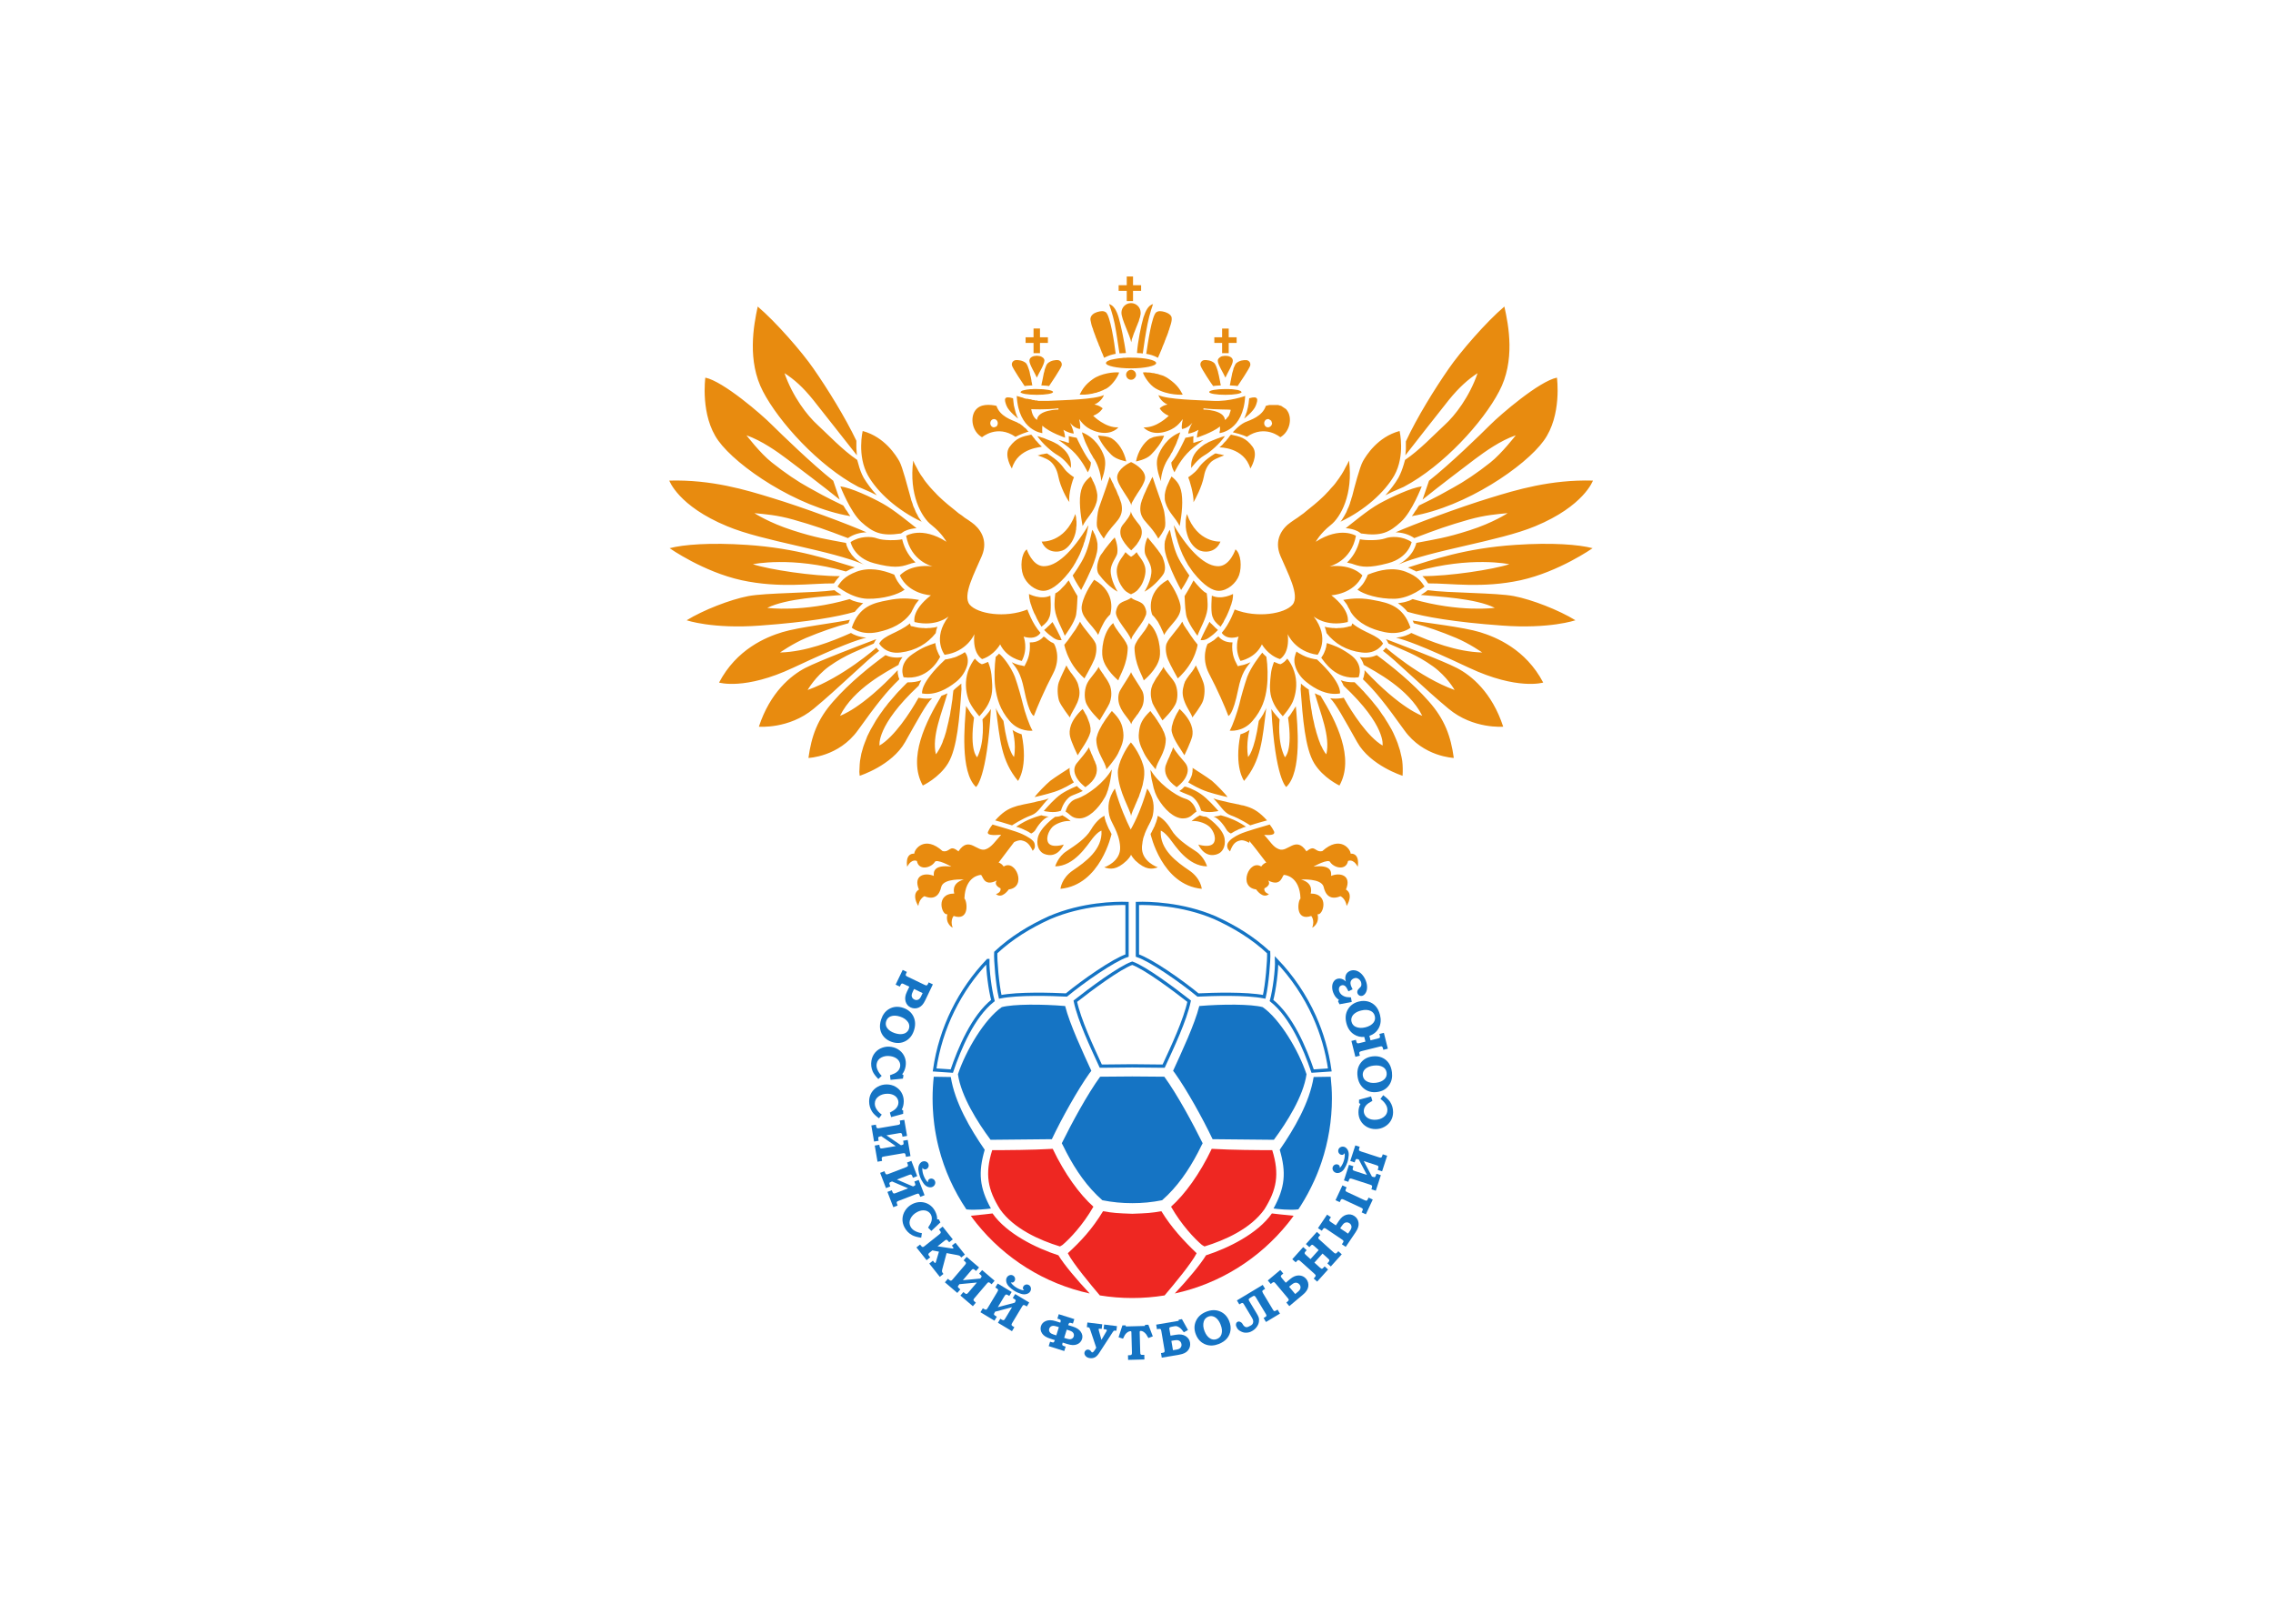 <svg clip-rule="evenodd" fill-rule="evenodd" viewBox="0 0 560 400" xmlns="http://www.w3.org/2000/svg"><g transform="matrix(.018 0 0 -.018 164.888 335)"><path d="m5777.15 3956.11-25.89-33.28c-159.75-224.6-374.63-608.05-514.87-902.51l-838.49-8.28c-178.16 239.5-403.77 596.29-446.76 897.17 108.53 325.92 364.42 755.04 599.89 918.45 157.84 42.73 553.3 41.85 867.52 15.16 63.21-251.36 243.27-633.83 358.6-886.71zm559.93-77.08c137-.18 270.1-1.15 438.84-3.49 177.01-243.3 390.42-638.97 524.74-910.62l-14.12-26.82c-16.44-33.73-33.27-67.35-50.58-100.53-127.63-243.34-282.34-470.17-490.11-652.57-137.69-27.56-271.25-40.41-408.77-40.07-137.22-.34-271.84 12.51-409.75 40.07-207.67 182.4-362.72 409.23-490.07 652.57-17.25 33.18-34.15 66.8-50.69 100.53l-14.12 26.82c134.22 271.65 347.73 667.32 524.91 910.62 168.64 2.34 303.14 3.31 439.72 3.49zm-2716.88-4 233.1-3.66c55.58-349.48 265.74-708.33 464.28-995.82-90.66-310.38-73-515.99 84.78-803.58-48.72-7.39-223.11-26.48-335.65-12.41-170.73 254.15-299.65 536.1-377.35 840.1l-8.01 32.2-8.96 37.81-8.88 39.85-5.5 27.95-6.69 33.97-4.4 24.35-4.25 23.91-3.31 18.92-3.65 23.9-2.55 17.73-5.29 36.76-4.43 37.64-2.96 26.51-5.16 49.69-2.79 37.28-3.83 56.1-1.15 19.43-2.27 61.2-1.17 74.55c0 99.83 5.57 198.47 16.09 295.62zm4990.27-1814.91c-112.26-15.15-290.02 4.46-339.61 11.85 157.77 287.59 175.44 493.2 84.85 803.58 198.43 287.49 408.81 646.34 463.99 995.82l233.28 3.66c10.43-97.15 16.94-195.79 16.94-295.62 0-303.62-49.68-595.28-140.66-868.14l-6.96-20.35-7.54-21.39-13.35-36.76-12.61-33.62-11.32-29.17-7.49-18.74-12.2-29.79-13.17-30.14-8.61-20.25-8.46-18.46c-53.49-118.47-114.46-232.03-183.28-340.73zm-1714.52 1895.99c115.52 252.88 295.54 635.35 358.54 886.71 314.63 26.69 709.93 27.57 867.59-15.16 235.47-163.41 491.46-592.53 600.1-918.45-43.13-300.88-268.81-657.67-446.9-897.17l-838.56 8.28c-140.31 294.46-355.23 677.91-514.87 902.51z" fill="#1574c4" fill-rule="nonzero"/><path d="m6337.08 5428.85c172.58-59.59 572.64-357.95 778.63-520.21-55.75-260.97-227.07-624.56-348.84-887.94h-88.26c-124.98 2.13-231.78 3.1-341.53 3.45-109.58-.35-217.42-1.32-342.68-3.45h-88.33c-121.6 263.38-292.85 626.97-348.43 887.94 205.68 162.26 606.96 460.62 779.44 520.21z" fill="none" stroke="#1574c4" stroke-width="44.6"/><path d="m8204.31 5574.87c6.17-102.92-22.89-440.27-60.98-606.09-250.17 49.34-702.32 34.88-906.43 24.88-233.28 191.88-641.35 477.03-829.44 539.75v713.41c153.23 4.7 610.97-2.27 1059.16-194.08 272.6-124.04 521.6-275.57 737.69-477.87z" fill="none" stroke="#1574c4" stroke-width="44.6"/><path d="m4468.8 5574.87c-6.16-102.92 22.82-440.27 60.87-606.09 250.17 49.34 702.54 34.88 906.44 24.88 233.44 191.88 641.32 477.03 829.61 539.75v713.41c-153.27 4.7-611.14-2.27-1059.23-194.08-272.6-124.04-521.42-275.57-737.69-477.87z" fill="none" stroke="#1574c4" stroke-width="44.6"/><path d="m8830.37 4699.47c102.63-228.95 174.62-474.41 210.83-731.24l-235.15-15.96c-106.38 313-288.57 747.03-562.82 966.02 37.91 138.78 74.67 420.03 69.45 549.27 213.06-222.83 388.67-481.22 517.69-768.09z" fill="none" stroke="#1574c4" stroke-width="44.6"/><path d="m4360.44 5466.13c-4.81-129.76 31.7-409.58 69.58-547.84-274.29-218.99-456.69-653.02-563.07-966.02l-235.26 15.96c82.41 577.03 345.06 1095.98 728.75 1497.9z" fill="none" stroke="#1574c4" stroke-width="44.6"/><g fill-rule="nonzero"><path d="m5347.47 1552.39 35.02 20.8c101.28 85.71 280.03 273.66 422.89 523.49-188.69 167.63-394.54 450.38-557.04 791.83-282.68-16.61-640.41-18.11-828.4-18.11-103.33-331.18-59.09-543.76 107.04-809.3 186.24-265.08 540.94-423.69 820.49-508.71zm-922.68 451.81s-189.09-22.85-297.21-31.78l16.48-23.1 16.84-22.64 15.57-20.6 15.96-20.17 14.11-18.02c384.56-478.18 926.71-824 1547.68-959.043-177.83 189.363-351.81 397.273-427.94 522.503-299.41 96.34-706.85 294.1-901.49 572.85zm2865.94-431.01 35.02-20.8c279.54 85.02 634.24 243.63 820.55 508.71 165.96 265.54 210.1 478.12 106.69 809.3-187.81 0-545.54 1.5-828.12 18.11-162.47-341.45-368.39-624.2-556.79-791.83 142.69-249.83 321.09-437.78 422.65-523.49zm957.59 431.01c-194.53-278.75-602.3-476.51-901.67-572.85-75.85-125.23-249.93-333.14-427.69-522.503 621.07 135.043 1162.88 480.863 1547.72 959.043l14 18.02 15.97 20.17 15.67 20.6 16.79 22.64 16.49 23.1c-108.02 8.93-297.28 31.78-297.28 31.78zm-1512.71 30.77c-134.14-24.36-196.51-28.02-398.53-35.33-201.64 7.31-265.15 10.97-399.58 35.33-151.71-249.58-305.82-412.99-482.3-575.05 67.6-136.76 320.91-439.75 438.04-577.487 144.53-23.554 292.62-35.749 443.84-35.749 150.7 0 298.43 12.02 442.68 35.575 117.07 137.631 370.73 440.901 438.39 577.661-178.18 171.25-344.66 349.99-482.54 575.05" fill="#ee2722"/><path d="m9119.16 2185.53 94.46 202.4 57.53-26.76-8.74-18.47c-5.08-10.8-7.31-18.29-6.96-22.82.18-4.22 1.88-8.23 5.18-11.88 3.3-3.49 10.7-8.01 22.12-13.2l229.86-107.22c12.49-5.89 20.87-8.81 25.07-9.2 4.19-.18 7.85.9 10.97 3.48 4.37 3.14 8.56 8.92 12.58 17.05l10.07 22.12 57.45-26.76-94.2-202.3-57.71 26.66 7.85 16.34c5.44 11.67 8.21 19.72 8.21 24.08-.18 4.38-1.61 8.22-4.55 11.49-2.76 3.49-9.72 7.88-20.69 12.86l-230.67 107.67c-12.93 5.96-21.76 9.09-26.49 9.09-4.91.34-9.46-1.08-13.47-4.01-2.94-1.88-6.96-8.39-11.77-18.99l-8.57-18.46z" fill="#1574c4"/><path d="m9441.16 3513.94v46.66l164.49 44.95 17.75-61.19c-39.25-20.31-67.08-39.5-83.49-57.42-22.48-24.98-33.81-51.91-33.81-81.01 0-21.32 5.98-41.29 17.84-59.75 11.77-18.47 29.08-33.28 52.09-44.08 23.1-10.87 49.95-16.23 80.81-16.23 47.01 0 87.6 12.57 121.4 37.28 34.17 24.91 51.02 57.45 51.02 97.77 0 25.78-7.31 50.14-22.12 73.86-18.1 29.62-42.46 55.02-73.14 76.63l37.82 50.83c45.13-33.1 76.44-63.42 94.19-90.53 27.39-42.37 41.12-89.36 41.12-141.28 0-43.28-10.25-82.27-30.95-117.32-20.78-34.77-49.68-62.68-87.14-83.37-37.11-20.81-77.7-31.22-121.76-31.22-43.71 0-83.49 10.06-119.52 30.13-36.04 20.42-64.32 47.92-84.3 82.79-20.24 34.95-30.32 74.01-30.32 116.82 0 43.81 9.18 81.89 27.74 114.64z" fill="#1574c4"/><path d="m9492.54 3892.87c4.37-34.71 20.7-60.5 49.15-77.78 35.5-21.6 79.21-29.26 130.67-22.92 51.56 6.24 90.9 23.09 117.92 50.83 23.2 23.73 32.56 52.61 28.55 86.45-4.37 34.14-20.52 59.93-48.61 77.14-33.63 20.35-76.09 27.39-127.29 21.05-36.12-4.36-65.74-13.38-89.11-26.66-23.28-13.21-39.87-29.44-49.95-48.54-9.9-18.99-13.74-39.06-11.33-59.57zm-72.16-10.35c-8.83 72.15 5.98 133.27 44.42 183.13 38.36 50.21 92.05 79.65 161 87.94 46.21 5.79 88.67.53 126.84-15.43 38.54-16.06 69.67-40.94 93.57-74.57 23.82-33.45 38.8-75.64 45.14-126.47 8.11-67.08-3.48-124.43-35.24-171.65-38.17-57.34-94.55-90.41-169.12-99.61-69.39-8.57-128.98 7.14-178.57 46.83-49.68 40.04-78.94 96.69-88.04 169.83" fill="#1574c4"/><path d="m9337.87 4629.37c8.3-33.79 27.48-57.45 57.8-71.18 38.18-17.1 82.42-19.33 132.73-6.87 50.4 12.58 87.33 34.19 110.87 64.85 19.98 26.48 25.78 56.1 17.57 89.37-8.38 33.45-27.56 57.01-57.53 70.56-35.86 16.24-78.94 17.94-128.89 5.37-35.41-8.65-63.77-21.23-85.18-37.4-21.41-15.85-36.04-33.96-43.53-54.21-7.67-20.17-8.92-40.42-3.84-60.49zm244.94-194.35 15.52-61.91 93.84 23.55c14.98 3.65 24.08 6.58 27.38 8.92 4.73 3.31 7.49 7.67 8.03 12.3.71 4.91-.89 14.11-4.19 27.73l-3.84 15.02 61.46 15.33 54.23-216.94-61.55-15.32-3.65 14.59c-2.95 12.41-6.25 20.8-9.55 24.99-3.48 4.46-7.13 6.96-11.5 7.77-4.37.9-12.94-.28-25.78-3.48l-241.64-60.21c-15.16-3.66-24.53-7.22-28.54-10.35-4.37-2.75-6.96-6.41-8.03-10.6-1.25-4.38-.53-12.22 2.23-23.21l5.08-19.61-61.54-15.54-54.15 217.04 61.46 15.33 5.09-19.96c2.58-10.98 5.71-18.3 9.09-21.78 3.13-3.48 7.14-5.61 11.78-6.17 4.37-.87 13.47.56 27.38 4.04l77.34 19.34-15.97 64.32c-49.86-4.18-95.71 6.59-137.36 32.37-54.33 33.62-90.36 86.28-108.11 157.8-17.66 70.63-10.35 133 21.76 187.32 31.85 54.32 81.53 90.07 148.96 106.76 45.14 11.32 87.95 11.32 128 0 39.87-11.15 73.86-32.02 101.78-62.51 27.65-30.34 47.72-70.39 60.12-120.07 16.32-65.64 11.68-123.83-14.01-174.67-27.29-54.39-71-91.67-131.12-112.19" fill="#1574c4"/><path d="m3467.83 5019.79-117.21 56.3-16.94-35.15c-10.24-21.67-15.68-38.54-16.16-50.77-.35-12.12 2.61-23.45 8.67-33.97 6.49-10.63 15.96-18.92 28.68-24.87 18.88-9.03 37.28-9.03 55.4.34 13.52 6.76 25.37 20.87 35.61 42.37zm140.17 119.33-104.59-218.25c-13.28-27.74-27.05-49.13-41.5-64.67-14.25-15.61-30.39-27.28-48.05-34.77-17.81-7.88-36.27-11.32-55.4-10.98-19.2.35-37.28 4.81-54.92 13.2-35.26 16.94-58.42 44.6-69.3 83.49-10.8 38.43-4.87 81.53 17.95 129.4l33.86 70.39-77.34 37.11c-9.66 4.73-16.1 6.79-19.41 6.79-4.53 0-8.54-1.42-12.06-4.22-3.55-2.74-7.49-8.63-11.64-17.38l-9.96-20.87-57.22 27.32 96.59 201.21 57-27.2-6.62-13.91c-5.92-12.23-8.88-20.69-8.99-25.61-.1-4.73 1.3-8.92 4.12-12.58 3.27-3.65 10.69-8.29 22.82-14.07l227.13-108.92c12.59-6.07 21.26-9.21 25.97-9.55 4.87-.35 9.05.69 12.58 3.48 3.55 2.4 7.62 8.58 12.33 18.08l9.51 19.9z" fill="#1574c4"/><path d="m3279.89 4530.28c10.8 33.11 6.93 63.59-11.5 91.15-23.21 34.81-59.33 60.2-108.74 76.27-49.31 16.23-91.95 17.56-128.29 4-31.02-11.84-51.85-33.96-62.44-66.33-10.56-32.58-6.8-62.72 11.28-90.28 21.82-32.75 57.18-57.18 106.38-73.13 34.49-11.33 65.16-15.9 91.92-13.67 26.61 2.34 48.57 9.83 65.85 22.83 17.14 13.14 28.92 29.44 35.54 49.16zm69.51-21.43c-22.51-69.02-61.89-117.9-117.87-147.07-55.92-29.1-116.9-32.72-182.86-11.33-44.39 14.64-80.45 37.29-108.43 67.99-27.98 30.83-45.64 66.51-53.13 107.28-7.26 40.24-2.97 84.84 12.88 133.44 21.08 64.49 55.99 111.32 104.78 140.66 58.81 35.68 123.9 41.75 195.39 18.47 66.28-21.67 113.49-61.18 141.71-118.18 27.88-57.46 30.49-121.05 7.53-191.26" fill="#1574c4"/><path d="m4495.21 1044.77 191.53-115.336-32.58-54.214-17.77 10.697c-9.69 5.714-17.07 8.819-21.77 8.819-4.77.205-9.06-.982-12.83-3.837-3.45-2.752-9.02-10.243-16.45-22.473l-88.56-147.352 231.53 61.464 3.2 5.087c5.41 9.094 8.43 15.505 9.31 19.338 1.15 5.365.56 10.104-2.05 13.937-2.49 3.832-9.98 9.442-22.17 16.76l-14.94 8.814 32.71 54.425 192.26-115.504-32.68-54.25-16.03 9.651c-10.8 6.411-18.64 9.896-23.31 10.07-4.56.522-8.75-.697-12.4-3.311-3.31-2.403-8.89-10.243-16.73-23.17l-127.87-212.926c-7.84-13.205-12.2-22.299-12.78-27.107-.35-4.913.58-9.269 3.2-13.101 2.83-3.868 10.8-9.547 23.98-17.422l11.21-6.759-32.58-54.425-192.23 115.505 32.66 54.424 12.64-7.666c11.85-7.142 20.39-10.801 25.61-11.497 5.51-.733 10.04.174 13.59 2.926 3.83 2.404 9.76 10.244 17.6 23.554l91.04 151.183-231.74-61.462-2.27-3.833c-7.97-13.101-12.26-21.673-12.96-25.505-.94-5.888.11-10.801 3.14-14.634 2.89-3.833 10.52-9.372 22.54-16.69l13.24-7.84-32.71-54.319-191.68 115.33 32.61 54.146 13.03-7.84c10.91-6.412 18.99-10.07 24.44-10.802 5.46-.696 9.92.175 13.47 2.579 3.73 2.509 8.96 9.477 15.96 20.801l128.12 213.344c8.12 13.309 12.44 22.469 13.07 27.384.97 5.093.35 9.553-1.99 13.558-2.19 3.657-8.18 8.572-17.98 14.459l-17.42 10.695z" fill="#1574c4"/><path d="m4819.91 958.182c10.8-3.657 23.35-5.539 37.56-5.37-3.9 2.757-7.07 5.718-9.4 9.027-2.62 3.274-4.53 6.931-5.86 10.766-3.66 10.981-2.16 22.13 4.4 33.275 6.27 11.15 15.98 18.99 28.91 23.21 15.3 4.91 29.93 3.65 44.04-3.66 13.76-7.32 23.21-18.47 28.15-33.629 3.67-11.319 4.08-23.201 1.33-35.679-3.18-12.399-9.23-23.201-18.33-32.575-9.4-9.447-21.39-16.413-36.13-21.114-24.21-7.697-50.59-7.314-78.92 1.222-27.63 8.572-60.04 21.426-90.07 39.506-28.46 17.144-54.63 39.444-75.19 59.789-20.87 21.05-33.59 44.05-38.12 69.2-2.79 14.91-2.09 29.1 1.71 41.57 3.94 12.58 10.8 23.03 20.24 31.56 9.66 8.41 20.35 13.6 31.95 15.72 15.93 2.58 30.25-.35 43.03-9.27 12.96-8.92 20.91-21.25 23.77-37.1 2.48-13.21.21-25.44-6.79-36.41-6.87-10.98-15.93-17.39-27.36-19.34-3.97-.73-8.08-.73-12.26 0-3.9.52-8.09 1.77-12.3 4 6.48-12.57 13.97-22.64 22.3-30.69 8.53-8.02 25.82-25.75 56.79-44.216 33.1-19.828 55.34-25.956 66.55-29.792" fill="#1574c4"/><path d="m4070.02 1410.13 170.1-145.12-41.07-48.26-15.79 13.38c-8.61 7.31-15.33 11.5-20.13 12.41-4.5.97-8.96.34-13.04-1.78-4.11-1.88-10.73-8.4-19.9-19.2l-111.81-130.94 238.47 22.47 4.01 4.46c6.79 8.23 10.79 14.01 12.36 17.67 1.92 5.02 2.14 9.89.35 13.93-1.98 4.19-8.25 10.95-19.23 20.15l-13.24 11.32 41.22 48.26 170.63-145.75-41.18-48.09-14.29 12.13c-9.69 8.22-16.73 12.96-21.3 13.83-4.53 1.37-8.67.8-12.72-1.25-3.79-1.95-10.58-8.71-20.38-20.25l-161.21-188.809c-9.93-11.499-15.58-19.721-17.18-24.53-1.05-4.739-.77-9.268 1.15-13.484 2.09-4.182 8.95-11.324 20.73-21.219l9.93-8.397-41.18-48.258-170.39 145.678 41.08 48.087 11.26-9.374c10.45-9.098 18.18-14.29 23.28-15.717 5.29-1.606 9.93-1.427 13.9.731 4.35 1.677 11.36 8.465 21.36 20.141l114.52 134.351-238.5-22.47-2.96-3.49c-9.89-11.7-15.68-19.37-17.07-23.03-1.92-5.5-1.63-10.417.69-14.805 2.38-4.353 8.89-11.15 19.56-20.141l11.73-9.999-41.11-48.256-170.03 145.291 41.18 48.26 11.36-9.89c9.55-8.19 17.15-13.21 22.3-14.81 5.36-1.6 9.89-1.6 13.76.35 4.19 1.7 10.52 7.7 19.13 17.94l161.67 189.19c10.11 11.86 15.89 20.25 17.42 24.88 1.78 4.75 1.92 9.28.28 13.67-1.56 4.17-6.62 9.89-15.33 17.38l-15.5 13.27z" fill="#1574c4"/><path d="m3741.69 1824.2 139.03-174.95-49.62-39.33-9.23 11.71c-8.82 10.97-14.91 17.38-18.05 19.16-5.16 2.41-10.28 3.49-15.26 2.58-4.67-1.05-11.85-5.44-21.25-12.93l-95.37-75.71 192.51-29.44c8.64-1.26 14-1.78 16.37-1.61 2.51.35 4.43.91 5.69 1.95 2.4 1.89 3.3 4.29 2.96 7.32-.35 2.96-3.77 8.29-10.14 16.34l-11.4 14.25 49.54 39.61 129.1-162.26-49.61-39.33-4.4 5.36c-5.98 7.49-10.51 12.41-13.76 14.64-2.96 2.47-7.45 4.7-13.41 7.03-5.82 1.89-14.36 4.01-25.4 6.07l-144.01 26.87-57.38-214.36c-4.88-18.29-6.84-30.42-5.79-36.41 1.26-8.01 6.03-17.01 14.11-27.28l5.57-7.04-49.61-39.51-143.94 180.97 49.66 39.61 5.78-7.31c10.45-13.31 17.38-20.62 20.69-22.3 3.53-2.16 6.28-2.34 8.12-.9 2.1 1.7 4.88 8.21 8.26 19.71l39.72 134.32-89.89 17.39-36.2-28.71c-8.88-7.21-14.46-12.93-16.59-17.49-1.92-4.36-2.61-8.64-1.63-12.99 1.21-4.4 5.63-11.33 13.23-20.98l11.68-14.64-49.55-39.34-139.06 174.74 49.66 39.34 10.44-13.03c7.95-10.07 14.11-16.2 18.4-18.43 4.46-2.16 9.07-2.51 13.87-1.08 4.01.86 11.57 5.78 22.79 14.63l195.81 155.71c10.46 8.57 17.07 15.02 19.45 19.37 2.37 4.37 3.07 9.1 2.08 13.73-.86 4.92-4.87 11.88-11.9 20.8l-11.68 14.64z" fill="#1574c4"/><path d="m3689.19 1922.84 21.95-41.29-124.11-116.93-44.46 45.64c25.12 36.41 40.7 66.38 46.72 89.93 8.16 32.55 5.57 61.82-8.12 87.43-10.03 18.81-24.56 33.62-43.83 44.39-18.99 10.8-41.29 15.54-66.61 14.28-25.44-1.15-51.68-9.03-79.03-23.62-41.53-22.13-71.43-51.92-89.79-89.76-18.4-37.98-18.05-74.74.94-110.24 12.13-22.65 30.07-40.94 54.18-54.94 29.79-17.57 63.35-28.72 100.56-33.29l-9.45-62.67c-55.4 8.01-97.38 19.85-125.74 35.92-44.12 24.36-78.26 59.51-102.61 105.37-20.25 37.98-29.45 77.31-27.81 117.9 2.09 40.49 14.63 78.75 37.73 114.71 23.18 35.68 54.15 63.86 92.93 84.66 38.57 20.49 78.58 30.31 119.69 29.41 41.53-1.04 79.27-12.19 113.51-33.45 34.15-21.4 61.32-51.18 81.5-89.03 20.38-38.49 30.25-76.68 29.48-114.24z" fill="#1574c4"/><path d="m3313.76 2723.85 80.24-208.74-59.17-22.65-7.42 19.37c-4.07 10.59-8.08 17.39-11.74 20.59-3.59 2.92-7.73 4.46-12.47 4.64-4.43 0-13.42-2.23-26.55-7.5l-160.74-61.63 220.39-94.11 5.57 2.15c9.79 3.84 16.24 6.94 19.34 9.55 4.22 3.49 6.56 7.49 6.83 12.02.35 4.74-1.92 13.56-7.18 27.04l-6.16 16.13 59.16 22.69 80.49-209.38-59.34-22.64-6.62 17.38c-4.6 11.88-8.6 19.37-12.2 22.48-3.31 3.13-7.14 4.73-11.74 4.91-4.22 0-13.34-2.68-27.52-8.02l-231.75-89.01c-14.24-5.62-23.34-10-26.89-13.49-3.24-3.66-4.99-7.66-5.34-12.3-.13-4.74 2.55-14.19 8.05-28.47l4.71-12.3-59.17-22.82-80.42 209.34 59.27 22.82 5.23-13.72c5.02-12.94 9.2-21.23 13.07-24.89 3.79-4.01 8.08-5.99 12.54-6.17 4.67-.34 14.11 2.34 28.3 7.67l164.87 63.45-220.38 94.08-4.25-1.61c-14.4-5.71-22.93-9.54-25.89-12.12-4.32-4.01-6.59-8.57-6.51-13.45 0-4.91 2.54-13.94 7.55-27.04l5.51-14.28-59.13-22.83-80.18 208.71 59.28 22.86 5.29-14.11c4.6-11.85 8.78-19.73 12.65-23.73 3.79-3.84 7.98-5.89 12.27-6.24 4.24-.34 12.78 1.89 25.26 6.62l232.39 89.2c14.53 5.61 23.42 10.07 27.11 13.62 3.8 3.31 6.07 7.32 6.76 11.61.56 4.56-1.04 12.23-5.22 22.64l-7.28 19.03z" fill="#1574c4"/><path d="m3516.08 2456.95c6.38-9.62 14.99-18.81 26.25-27.38-1.4 4.56-1.92 8.91-1.74 12.96 0 4.18.69 8.18 1.98 12.02 4 10.97 11.84 18.81 23.9 23.65 12.03 4.88 24.35 5.05 37.07.35 15.1-5.54 25.96-15.54 32.44-29.96 6.45-14.11 6.93-28.75 1.47-43.9-4.01-11.15-10.91-20.7-20.8-28.72-10.15-7.87-21.64-12.75-34.71-14.46-13.07-1.77-26.83.18-41.29 5.54-23.93 8.75-44.31 25.41-61.39 49.69-16.44 23.63-34.15 53.77-46.58 86.52-12.06 31.04-18.92 64.67-22.52 93.2-3.44 29.45.64 55.57 12.48 78.05 7.14 13.66 16.2 24.25 27 31.95 10.8 7.28 22.65 11.32 35.37 12.3 12.72.7 24.46-1.88 34.78-7.49 14.24-7.49 23.58-18.92 28.28-33.56 4.71-15.15 3.38-29.79-4.11-43.96-6.27-11.95-15.58-20.36-27.88-24.71-12.08-4.18-23.13-3.66-33.44 1.78-3.66 1.88-6.76 4.46-9.58 7.49-2.97 2.96-5.23 6.45-7.39 10.8-2.44-13.83-2.85-26.48-1.22-37.8 1.82-11.71 4.64-36.14 17.49-69.86 13.98-36.14 27.53-54.6 34.14-64.5" fill="#1574c4"/><path d="m3216.96 3285.34 37.67-220.42-62.48-10.59-3.55 20.42c-1.92 11.15-4.4 18.64-7.36 22.3-2.96 3.84-6.75 6.07-11.28 7.15-4.46.97-13.69.34-27.74-2.16l-169.65-28.89 197.74-135.34 5.92.81c10.24 1.77 17.24 3.65 20.7 5.64 4.91 2.58 7.94 6.07 9.23 10.42 1.25 4.57.63 13.73-1.71 27.84l-2.96 17.11 62.33 10.62 37.91-221.04-62.47-10.69-3.2 18.46c-2.03 12.58-4.64 20.6-7.5 24.25-2.61 3.84-6.1 6.24-10.56 7.32-4.14.91-13.55 0-28.46-2.58l-244.77-41.84c-15.09-2.41-24.74-5.27-28.85-7.84-3.97-2.93-6.62-6.59-7.84-11.15-1.05-4.57-.25-14.46 2.37-29.45l2.16-13.1-62.33-10.62-37.81 221.14 62.37 10.77 2.51-14.64c2.37-13.62 5.04-22.47 7.94-27 2.97-4.56 6.69-7.49 11.15-8.39 4.43-1.15 14.19-.63 29.27 1.94l174.04 29.8-197.6 135.51-4.52-.81c-15.16-2.68-24.4-4.91-27.87-6.87-5.06-3.13-7.99-6.96-8.96-11.77-.98-4.74-.29-14.18 2.09-27.91l2.61-15.37-62.44-10.59-37.74 220.59 62.55 10.6 2.51-14.99c2.13-12.58 4.63-21.04 7.77-25.57 2.96-4.57 6.55-7.53 10.73-8.57 4.36-1.26 12.89-.73 26.09 1.6l245.3 41.74c15.33 2.68 25.2 5.26 29.31 8.02 4.42 2.68 7.46 5.99 9.02 10.34 1.42 4.12 1.25 11.96-.7 23.11l-3.45 20.07z" fill="#1574c4"/><path d="m3201.39 3413.87v-46.65l-164.64-44.6-17.53 61.18c39.03 20.18 66.9 39.35 83.39 57.29 22.54 24.87 33.9 51.92 34.03 80.97 0 21.33-5.92 41.12-17.76 59.76-11.64 18.47-29.16 33.11-51.99 44.08-23.1 10.8-49.93 16.23-80.83 16.41-47.15 0-87.64-12.23-121.51-37.11-33.96-24.71-50.96-57.35-51.03-97.77-.22-25.57 7.14-50.1 21.84-73.84 18.12-29.61 42.44-55.04 73-76.61l-37.87-50.94c-44.96 33.27-76.31 63.41-94.08 90.97-27.18 42.37-40.81 89.37-40.7 141.12.11 43.17 10.45 82.23 31.01 117.21 20.84 34.88 49.89 62.61 87.18 83.31 37.21 20.7 77.91 31.04 121.88 31.04 43.79-.17 83.62-10.34 119.44-30.34 36.14-20.6 64.29-48.26 84.32-83.14 20-34.95 30.03-74 30.03-116.83-.17-43.62-9.41-81.7-27.76-114.63z" fill="#1574c4"/><path d="m3205.81 3895.44-7.84-46.02-169.65-16.83-7.31 63.02c41.98 13.6 72.61 27.84 91.81 42.83 26.38 20.8 42.05 45.51 46.83 74.39 3.48 20.97 1.14 41.49-7.46 61.74-8.53 20.14-23.28 37.63-44.11 52.26-20.9 14.29-46.58 24.01-77.07 29.27-46.28 7.84-88.33 2.41-125.9-16.41-37.76-18.85-59.75-48.26-66.61-87.98-4.29-25.05-.98-50.73 9.47-76.51 13-32.2 32.79-61.29 59.41-87.6l-45.61-43.86c-39.06 40.03-64.98 75.08-77.97 105.04-19.76 46.32-25.44 94.92-16.91 145.93 7.25 42.75 23.98 79.48 50.08 110.52 26.12 30.98 59.44 53.45 99.64 67.7 40.25 14.29 81.88 17.84 125.26 10.45 43.21-7.31 80.88-23.83 113-49.62 32.16-26.12 55.33-58.04 69.34-95.6 14.01-37.98 17.31-78.05 10.28-120.42-7.32-43-22.76-79.12-46.34-108.36z" fill="#1574c4"/><path d="m8567.48 901.354-83.55 99.546 29.96 25.22c18.19 15.37 33.21 24.53 44.84 28.02 11.89 3.48 23.52 3.48 35.23 0 11.74-3.49 22.2-10.63 31.19-21.22 13.54-16.24 18.08-34.18 13.48-53.794-3.24-14.816-14.05-29.792-32.05-45.125zm-80.66-165.471 185.32 155.574c23.56 19.682 40.95 38.539 52.31 56.271 11.63 17.733 18.81 36.027 21.95 55.222 2.96 19.17 1.87 37.98-3.14 56.45-5.26 18.29-14.11 35.05-26.52 49.86-25.26 29.9-58.01 45.4-98.08 46.31-40.03 1.08-80.31-15.54-120.9-49.69l-59.89-49.96-55.06 65.47c-6.9 8.22-10.73 14-11.36 17.14-1.18 4.46-.83 8.64.91 12.65 1.92 4.21 6.58 9.47 13.83 15.71l17.94 14.98-40.76 48.44-171.01-143.35 40.8-48.61 11.64 9.9c10.56 8.75 18.05 13.73 22.64 14.98 4.64 1.26 8.89 1.08 13.18-.86 4.35-2.06 10.8-8.41 19.34-18.48l161.91-193.025c8.99-10.628 14.32-18.293 15.79-22.823 1.63-4.564 1.5-9.024-.18-13.031-1.5-4.006-6.38-9.651-14.57-16.41l-16.79-14.112z" fill="#1574c4"/><path d="m9290.78 1728.03-107.84 72.62 21.94 32.47c13.47 19.79 25.15 32.89 35.41 39.51 10.26 6.41 21.77 9.63 33.81 9.63 12.31 0 24.35-4.02 35.85-11.86 17.4-11.88 26.67-27.94 27.92-48.08.81-15.15-5.26-32.64-18.46-52.09zm-31.85-181.36 135.32 200.7c17.12 25.44 28.81 48.26 34.69 68.61 6.25 20.24 8.21 39.96 5.8 58.95-2.32 19.27-8.56 37.11-18.46 53.45-10.17 16.24-23.19 29.79-39.43 40.56-32.38 21.95-68.15 27.77-106.95 17.6-38.71-9.9-72.87-37.11-102.57-81.01l-43.62-64.74-71.09 47.87c-8.83 5.89-14.1 10.45-15.61 13.21-2.32 4.04-3.21 8.22-2.68 12.58.72 4.56 3.66 10.97 9.1 18.81l13.02 19.37-52.44 35.51-124.9-185.19 52.65-35.57 8.56 12.92c7.67 11.15 13.38 18.12 17.57 20.53 4.01 2.67 8.38 3.55 12.84 2.85 4.73-.73 12.58-4.91 23.73-12.41l208.72-140.76c11.69-7.84 18.83-13.73 21.59-17.56 2.59-4.01 3.84-8.4 3.3-12.75-.36-4.4-3.48-10.8-9.37-19.72l-12.39-18.3z" fill="#1574c4"/><path d="m5405.27 301.566 39.48-12.579c22.4-6.933 40.7-8.362 54.6-4.007 18.84 5.82 31.11 17.666 36.76 35.784 3.87 12.125 3.94 23.449.28 34.599-3.73 10.697-10.18 19.895-19.52 27.561-9.34 7.491-25.36 14.808-48.01 21.951l-28.22 9.094zm54.92 174.04 65.4-20.523c50.45-15.888 86.3-39.964 107.66-71.636 21.53-32.091 27.11-65.017 16.27-98.815-5.23-16.864-14.11-31.498-26.2-44.251-12.37-12.473-27.18-22.299-44.53-28.71-17.21-6.62-36.41-9.547-57.49-8.92-20.91.697-45.96 5.61-75.09 14.808l-61.32 19.164c-4.6-14.425-6.51-23.101-6.24-27.282.32-4.181 1.99-7.665 4.88-10.522 3.66-3.938 9.89-7.143 18.64-9.896l23.13-7.317-18.98-60.662-213.03 67.248 19.05 60.486 17.25-5.365c12.31-4.008 20.64-5.61 24.81-5.087 4.36.558 7.95 2.613 10.8 5.888 3.24 3.31 6.62 10.627 10.21 22.126l1.29 4.564-61.32 19.338c-29.23 9.198-52.58 19.721-70 31.219-17.8 11.254-31.71 24.704-41.98 40.07-10.67 15.33-17.25 31.846-19.9 49.233-2.93 17.282-1.57 34.319 3.65 51.288 10.67 33.798 34.15 57.63 70.08 71.359 35.78 13.833 78.81 12.926 129.34-2.962l65.56-20.697c4.22 13.206 5.93 22.299 5.44 27.039-.34 4.808-2.26 9.198-5.68 12.683-2.37 2.577-9.12 5.609-20.45 9.267l-19.37 6.063 19.02 60.488 212.86-67.282-19-60.278-19.33 6.062c-11.39 3.485-19.23 4.913-23.66 4.007-4.11-.802-7.87-3.101-11.15-6.969-2.96-3.449-6.27-11.497-10.14-23.449zm-163-140.034 35.47 112.299-28.43 8.92c-22.65 7.143-40.04 10.418-51.99 9.617-11.95-1.045-22.54-4.913-31.71-11.499-9.33-6.863-15.96-16.236-19.75-28.466-5.79-18.083-2.48-34.948 9.58-50.278 8.96-11.708 24.7-20.976 47.29-28.119z" fill="#1574c4"/><path d="m9234.49 2456.6 69.22 212.76 60.3-19.56-6.51-19.89c-3.3-10.8-4.64-18.46-3.66-23.1.71-4.74 3.03-8.57 6.69-11.5 3.3-3.03 11.77-6.69 25.24-10.98l163.77-53.34-112.03 211.85-5.62 1.88c-10.08 3.2-17.04 4.91-21.05 4.7-5.44 0-9.73-1.67-13.11-4.98-3.13-3.49-6.78-11.84-11.15-25.33l-5.53-16.69-60.12 19.72 69.39 213.2 60.03-19.54-5.71-17.78c-3.83-12.12-5.44-20.48-4.72-25.04.71-4.53 2.58-8.41 6.15-11.33 3.3-2.58 11.95-6.24 26.22-10.97l236.29-76.62c14.63-4.92 24.35-7.04 29.26-6.51 5.08.73 8.92 2.85 12.04 6.16 3.12 3.66 6.96 12.65 11.68 27.28l4.11 12.4 60.12-19.54-69.13-213.34-60.3 19.61 4.55 14c4.19 13.04 5.89 22.3 5.53 27.67-.62 5.43-2.59 9.62-5.89 12.58-3.48 3.1-12.4 7.11-27.03 11.85l-167.95 54.5 112.03-211.85 4.37-1.44c14.63-4.63 23.9-6.93 27.74-6.93 5.89.53 10.44 2.58 13.38 6.42 3.12 3.82 6.96 12.4 11.15 25.68l4.9 14.8 60.3-19.72-69.04-212.54-60.47 19.51 4.72 14.29c4.02 12.05 5.8 20.87 5.27 26.3-.72 5.54-2.68 9.55-5.62 12.69-3.3 3.03-11.15 6.69-23.82 10.69l-236.82 76.97c-14.81 4.74-24.71 6.97-29.61 6.62-5.18-.38-9.37-1.88-12.67-5.09-3.3-3.13-6.6-9.89-10.17-20.69l-6.42-19.55z" fill="#1574c4"/><path d="m9245.82 2792.52c1.07 11.5 0 24.01-3.3 37.74-1.69-4.29-4.01-7.95-6.6-11.15-2.59-3.31-5.89-5.89-9.19-7.95-9.99-6.16-21.14-7.14-33.36-3.31-12.48 3.66-22.3 11.26-29.26 22.93-7.93 14.01-10.25 28.47-6.24 43.8 4.02 14.98 12.76 26.58 26.49 34.98 10.08 6.06 21.59 9.26 34.34 9.26 12.85-.16 24.71-3.65 35.86-10.51 11.33-7.15 20.87-17.22 28.72-30.42 13.12-21.78 18.47-47.63 16.6-77.25-2.15-28.71-7.32-63.41-18.29-96.69-10.26-31.5-26.14-61.99-41.3-86.52-15.88-25.15-35.41-42.75-58.69-52.64-14.27-6.24-27.92-8.92-41.12-7.84-12.94 1.08-24.8 5.26-35.23 12.58-10.44 7.49-17.76 16.68-22.48 27.83-6.07 14.64-6.43 29.24-.72 43.7 5.8 14.63 16.06 25.33 30.87 31.74 12.39 5.19 24.88 5.72 37.1 1.36 12.22-4.11 20.43-11.42 24.89-22.3 1.6-3.65 2.5-7.6 2.85-11.95.36-3.83 0-8.22-1.25-12.92 10.8 9.26 19.18 18.81 24.89 28.7 5.98 10.36 19.18 30.87 30.33 65.37 11.86 36.58 12.93 59.79 14.09 71.46" fill="#1574c4"/><path d="m8527.2 1377.48 149.69 166.27 47-42.37-13.77-15.32c-7.62-8.75-12.02-15.2-12.85-19.91-1.26-4.45-.91-9.02 1.39-13.2 1.92-4.01 8.19-10.8 18.65-20.35l59.4-53.34 111.68 123.9-63.81 57.46c-7.84 6.93-13.55 11.15-17.21 12.75-5.09 2.23-9.75 2.4-13.93.63-4.22-1.71-11.15-7.95-20.6-18.47l-11.63-12.86-47.21 42.37 150.17 166.73 47-42.55-12.51-13.93c-8.53-9.45-13.24-16.41-14.46-20.95-1.39-4.46-1.04-8.68.84-12.68 1.91-3.84 8.39-10.77 19.89-20.87l184.35-166.06c11.42-10.28 19.44-16.16 24.17-17.77 4.73-1.43 9.28-1.26 13.38.52 4.37 2.06 11.51 8.85 21.85 20.17l8.66 10 47.18-42.54-150.12-166.73-47 42.37 9.72 11.15c9.36 10.25 14.8 17.74 16.41 22.76 1.69 5.26 1.52 9.96-.36 14.18-1.78 4.18-8.38 11.32-19.71 21.57l-71.98 64.77-111.67-123.79 72.16-65.06c11.15-10.07 18.81-15.95 22.47-17.56 5.35-2.05 10.44-1.88 14.81.35s11.33 8.75 20.51 19.02l10.53 11.5 47.01-42.37-149.69-166.37-47 42.47 10.11 11.15c8.32 9.44 13.55 16.76 15.3 22.13 1.77 5.08 1.77 9.78 0 13.66-1.75 4.18-7.33 10.59-17.22 19.68l-185.12 166.37c-11.6 10.42-19.68 16.49-24.32 18.09-4.77 1.88-9.31 2.23-13.55.73-4.36-1.6-10.29-6.52-17.88-14.98l-13.52-14.99z" fill="#1574c4"/><path d="m7769.58 813.757 353.37 212.363 32.65-54.317-17.49-10.517c-10.04-6.065-16.31-11.15-18.57-14.985-2.27-3.657-2.97-7.841-2.27-12.862.8-4.523 4.46-12.363 11.02-23.343l130.55-217.209c7.03-11.846 12.26-18.989 15.68-21.672 3.38-2.579 7.04-3.833 11.04-3.311 5.33.174 12.02 2.683 19.9 7.317l20.69 12.579 32.76-54.321-191.47-115.051-32.64 54.39 15.5 9.199c11.09 6.689 17.84 11.672 20.45 15.331 2.27 3.658 3.25 7.699 2.62 11.881-.48 4.738-3.73 12.23-9.89 22.473l-131.19 218.082c-7.31 12.23-12.89 19.722-16.93 22.475-3.8 2.961-8.26 4.39-13.24 4.215-3.48 0-10.46-3.135-20.56-9.198l-28.36-17.143c-10.8-6.411-17.42-11.672-19.61-15.679-2.56-3.659-3.25-7.77-2.56-12.509.91-4.53 5.17-13.623 13.18-27.003l94.67-157.351c14.67-24.529 24.25-43.171 28.22-56.028 6.13-18.362 7.18-39.406 3.17-63.239-4-23.902-14.04-46.551-30.07-67.979-15.78-21.219-30.21-35.749-59.4-53.31-31.47-18.85-48.78-21.951-77.29-24.529-28.36-2.683-51.35 3.659-75.15 14.982-23.98 11.15-43.66 25.575-55.47 45.471-11.08 18.292-18.68 39.337-16.66 51.044 3.21 19.512 4.7 26.655 22.58 37.282 14.42 8.642 34.32.697 42.75-4.564 8.64-4.913 16.27-10.976 21.43-19.338l10.98-18.293c6.16-10.278 14.63-18.64 25.08-25.087 7.73-4.877 16.9-6.933 27.63-6.41 10.88.453 45.48 18.466 55.75 24.703 13.55 8.049 22.65 19.024 27.31 32.404 4.54 13.449 4.54 27.735-.24 42.369-2.61 8.641-11.04 24.704-25.36 48.432l-97.87 163.03c-4.99 8.223-8.48 13.38-10.67 15.365-4.32 3.833-9.02 5.332-13.9 5.157-4.8-.174-11.71-2.927-20.73-8.292l-18.85-11.324z" fill="#1574c4"/><path d="m7378.77 592.365c-32.29-12.752-53.26-35.052-62.88-66.724-11.99-40.139-8.44-84.389 10.55-132.647 18.88-48.049 45.2-82.055 78.85-101.22 28.75-16.515 58.95-18.466 90.84-5.887 31.88 12.577 52.79 34.703 62.37 66.167 11.39 37.838 7.55 80.73-11.43 128.639-13.24 33.972-29.34 60.383-48.26 79.547-18.64 19.198-38.39 31.219-59.41 36.132-20.97 5.017-41.18 3.658-60.63-4.007zm-27.87 67.351c67.59 26.655 130.49 27.561 188.5 3.032 58.05-24.809 99.83-69.408 125.26-133.797 17.08-43.449 22.65-85.714 16.83-127.038-5.92-41.114-22.05-77.49-48.67-109.058-26.52-31.324-63.59-56.48-111.26-75.296-62.95-24.703-121.32-27.665-175.08-8.85-64.88 22.683-111.08 68.78-138.61 138.814-25.57 64.844-25.39 126.306.7 184.355 26.24 58.152 73.8 100.905 142.33 127.838" fill="#1574c4"/><path d="m6894.22 132.368-21.71 128.258 38.54 6.619c23.52 4.008 41.07 4.53 52.92 1.603 11.95-3.135 21.95-9.094 30.49-17.84 8.29-9.024 13.76-20.522 16.03-34.25 3.52-20.801-1.71-38.536-15.69-53.345-10.27-10.976-27-18.64-50.41-22.473zm-229.73 349.824 10.57-62.509 15.26 2.578c13.31 2.335 22.43 2.858 26.96 1.603 4.64-1.08 8.41-3.658 11.02-7.317 2.61-4.007 5.05-12.752 7.31-25.783l41.99-248.396c2.26-13.832 3.1-23.031 2.05-27.734-1.04-4.739-3.31-8.572-6.75-10.976-3.35-2.788-10.32-5.192-20.91-6.969l-21.6-3.658 10.52-62.509 238.61 40.383c30.27 5.262 54.67 12.579 73.51 22.126 19.13 9.373 34.74 21.603 46.76 36.585 12.37 14.982 20.98 31.741 25.85 50.209 4.88 18.466 5.68 37.281 2.48 56.376-6.49 38.71-26.83 68.501-61.08 89.72-33.97 21.15-77.18 27.212-129.45 18.292l-76.99-12.857-14.4 84.321c-1.7 10.592-2.16 17.386-1.04 20.592 1.25 4.285 3.65 7.944 7.18 10.452 3.73 2.579 47.28 10.941 56.79 12.648l13.14 2.126c10.97 1.881 22.72.384 35.08-4.704 16.38-6.62 31.64-16.69 45.86-30.697 7.2-6.968 22.19-24.529 40.03-48.606l56.73 31.22-82.87 148.779-43.03-7.317-2.96-16.063z" fill="#1574c4"/><path d="m6201.99 471.599 43.38 1.046 4.95-15.157 258.29 6.794 5.23 15.506 43.72 1.254 60.87-159.128-60.34-22.927c-14.29 26.237-24.56 43.345-30.7 51.394-12.03 15.679-25.57 27.804-40.94 36.724-11.74 6.62-23 9.721-34.15 9.548-5.23-.175-8.85-1.499-10.8-4.182-1.92-2.404-2.75-8.119-2.61-17.213l7.18-263.238c.24-15.505 1-25.226 2.33-29.059 1.16-4.007 3.03-7.143 5.64-9.477 2.83-2.23 6.45-3.624 11.09-4.356 4.59-.453 16.79-.453 36.83 0l1.56-63.414-223.13-5.714-1.68 63.24 13.42.523c14.91.209 24.46 1.358 28.57 3.135 4 2.23 7.14 5.54 9.17 10.244 2.16 4.913 3.02 14.635 2.61 29.617l-7.14 269.196c-.22 7.701-1.26 12.509-2.96 14.46-1.85 1.882-5.58 2.579-11.26 2.579-11.39-.349-23.97-4.809-37.73-13.729-13.74-9.094-25.97-21.219-36.55-37.107-4.22-6.237-13-23.728-26.52-52.265l-60.63 19.721z" fill="#1574c4"/><path d="m5723.04 511.808 203.31-24.878-7.63-63.066-13.34 1.707c-12.2 1.429-20.04 1.603-23.53.175-3.14-1.15-4.98-3.31-5.39-6.236-.29-2.614 1.04-9.722 4.24-21.255l34.5-123.692 65.71 111.114c4.95 8.571 7.74 14.634 8.09 18.675.45 3.45-.77 6.307-3.94 8.362-2.96 2.405-10.24 4.391-22.02 5.715l-18.57 2.335 7.7 62.857 175.67-21.569-7.66-62.891c-15.44 1.707-24.67 2.23-27.28 1.707-3.9-.557-7.04-1.533-9.82-3.833-2.62-2.055-7.4-8.223-14.11-18.466l-184.5-283.935c-19.23-29.617-38.79-49.687-58.61-59.93-19.97-10.349-42.68-14.007-68.12-10.802-24.73 2.962-44.01 12.126-57.83 27.108-13.63 14.983-19.45 30.697-17.46 47.282 1.56 12.857 7.59 23.659 17.94 32.195 10.21 8.223 21.82 11.533 34.6 9.895 8.64-1.045 16.9-4.355 24.67-9.512 5.02-3.484 10-9.129 14.81-16.411 2.96-4.843 5.3-7.875 7.22-9.198 1.97-1.603 4-2.509 5.85-2.857 4.59-.453 9.3 1.254 14.18 4.913 7.31 6.062 16.2 17.386 26.65 34.146l15.68 25.26-82.23 245.991c-4 12.405-7.38 20.245-10 23.903-2.47 3.31-5.5 5.714-8.99 7.317-3.66 1.533-12.79 3.136-27.53 4.808z" fill="#1574c4"/><path d="m9096.86 5006.23c19-39.05 38.36-57.52 69.22-79.12l-12.94-18.26 20.43-42.02 167.6 31.74-10.79 62.72c-44.15 1.08-66.54 4-89.2 12.92-31.22 12.48-53.16 31.85-66.09 58.16-12.31 25.43-10.8 44.77-6.78 59.41 4.01 14.8 13.64 25.04 26.85 31.38 9.54 4.64 20.07 6.25 31.57 4.46 11.15-1.88 20.87-7.31 29.62-15.95 8.47-8.58 18.46-24.81 30.23-48.78l9.28-19.02 57.18 27.66-9.46 19.17c-14.81 30.34-21.23 54.76-19.53 73.51 2.5 24.26 15.7 42.37 39.96 54.05 13.2 6.4 25.78 9.19 37.91 8.39 12.04-1.08 23.9-5.99 35.77-14.8 11.68-8.58 20.69-19.38 26.84-31.96 5.18-10.76 8.12-22.47 8.66-35.12.71-12.58-.9-22.68-4.37-30.18-3.66-7.48-13.03-18.25-28.19-32.72-11.51-11.31-18.46-21.49-21.23-30.51-4.01-14.08-3.03-27.74 3.3-40.39 6.6-13.48 16.68-22.47 30.77-27.38 14.19-4.92 27.74-4.01 40.95 2.4 17.3 8.57 31.39 23.55 42.36 45.5 10.98 21.92 15.7 48.96 14.28 80.98-1.52 32.3-10.62 65.36-27.12 99.54-17.13 34.6-38.18 62.35-62.97 82.86-24.89 20.42-50.67 32.48-76.8 36.31-26.32 3.83-50.67.17-73.32-10.87-12.4-6.24-23.19-14.11-32.03-23.66-8.74-9.44-15.16-20.59-19.35-33.06-4.55-12.76-6.78-26.35-6.69-40.6 0-14.46 2.67-29.26 8.38-44.94-14.27 13.16-26.49 22.64-36.57 27.8-15.34 7.88-31.31 12.23-48.08 13.14-16.85.87-32.2-2.17-46.02-8.92-17.57-8.57-31.67-22.86-42.46-42.66-10.79-19.54-15.7-43.96-14.45-72.89.98-28.88 8.65-58.49 23.28-88.29" fill="#1574c4"/><path d="m4719.85 7085.84c-56.97-72.65-127.08-169.34-212.38-280.31 0 0 31.78-2.1 70.04-53.67 163.58 106.11 322.23-282.22 69.34-313.23 0 0-91.47-136.94-175.44-63.59 0 0 74.39 18.64 62.55 78.92 0 0-98.43 39.72-51.93 106.44-193.44-98.78-189.71 91.81-221.77 76.31 0 0-210.27-10.27-220.38-322.82 38.51-33.97 74.56-315.15-147.21-238.67 0 0-51.74-56.1-13.93-160.63 0 0-103.73 50.52-72.31 184.32-77.94-20.38-168.63 282.58 94.61 283.44 0 0-51.64 141.82 130.76 191.3 0 0-273.52 20.38-308.22-97.74-7.21-24.21-37.42-211.49-230.91-130.14 0 0-69.16-29.26-84.32-133.28-45.12 74.57-72.47 175.44 9.3 224.22-82.82 196.69 81.82 237.45 203.18 186.93-4.75 54.71-2.03 157.14 241.53 126.49 0 0-212.61 120.38-230.94 58.71-60.7-82.4-218.36-110.81-241.71 18.29 0 0-68.46 41.29-133.16-78.05 0 0-37.11 183.97 97.11 179.26.51 61.67 143.72 254.53 387.1 35.02 107.49-22.47 92.74 97.92 217.07-4 147.14 221.07 255.99-20.21 376.48 29.79 76.13 27.18 131.88 113.41 208.7 197.55-53.13-2.96-108.94-6.96-142.92-.17-34.01 4.36-47.49 22.47-36.27 42.86 20.31 49.65 61.08 97.38 61.08 97.38 39.54-12.54 120.55-34.84 202.43-59.75 82.13-24.74 165.16-52.26 209.24-73.7 54.35-24.91 144.77-74.74 160.45-117.76l4.59-18.12 2.38-18.12v-18.12l-4.43-18.12-9.16-15.68-15.96-20.38c-45.09 97.04-85.96 128.92-151.46 142.33-32.58 7.84-77.87-10.8-103.13-23.51zm1967.05 360.52c45.05-22.44 117.66-76.73 185.36-192.06 67.88-117.59 214.81-214.98 332.52-291.81 117.83-74.73 156.15-208.18 156.15-208.18-264.63 2.26-436.57 285.01-513.47 382.4-79.2 97.21-119.89 106.27-119.89 106.27-18.26-260.1 223.96-432.23 386.86-542.86 162.82-108.53 174.21-253.3 174.21-253.3-549.65 52.09-701.21 750.87-701.21 750.87l18.11 31.7 6.62 15.85 9.13 15.68 13.52 29.62 9.13 15.85 4.53 15.68 6.62 15.85 11.43 29.45 4.35 15.85 4.53 15.79 4.6 15.81 2.48 15.79zm576.83 6.9 15.75-6.9 15.78-4.43 16.03-4.53 18.01-2.19 18.05-2.23c11.26 0 228.39-149.24 253.3-296.27 20.39-128.92-45.18-190.07-79.2-205.92-31.42-18.13-180.9-76.84-280.55 122.12 0 0 165.16-54.18 212.72 24.91 45.29 81.36-27.29 198.96-74.56 230.84-58.89 45.12-167.42 76.82-230.84 63.24 0 0 51.92 49.75 115.51 81.36zm631-156.1-18.12-4.53-20.31-6.62-15.93-6.97-20.2-8.88-16.03-4.71-15.79-6.79-15.81-8.89-15.72-6.79-18.08-9.06-15.88-9.06-18.02-11.16-18.12-9.23s-40.7 15.86-61.22 54.19c-20.21 36.41-104.05 160.69-178.57 176.55 0 0 63.24 4.52 101.81 18.05 0 0 78.99-20.28 135.54-45.37 56.62-20.14 126.83-56.55 210.45-110.73zm-219.51-339.37-13.41 16.03-13.76 15.85-6.69 18.12-4.46 17.94v18.12l4.46 20.21c20.45 54.52 108.6 104.35 162.78 129.26 90.59 42.86 334.84 108.54 414.04 133.45 0 0 38.39-47.73 61.22-97.38 6.79-20.39-4.7-38.5-38.68-42.86-23.93-4.87-60.1-4.18-98.54-2.26 81.12-83.97 120.25-165.51 203.07-195.12 120.73-50 229.61 191.28 376.48-29.79 124.39 101.92 109.76-18.47 217.25 4 243.24 219.51 386.41 26.65 387.12-35.02 134.15 4.71 97.05-179.26 97.05-179.26-64.67 119.34-133.18 78.05-133.18 78.05-23.46-129.1-180.98-100.69-241.72-18.29-18.38 61.67-230.87-58.71-230.87-58.71 243.53 30.65 246.3-71.78 241.48-126.49 121.4 50.52 285.88 9.76 203.28-186.93 81.53-48.78 54.33-149.65 9.28-224.22-15.16 104.02-84.38 133.28-84.38 133.28-193.56-81.35-223.89 105.93-231.02 130.14-34.61 118.12-308.23 97.74-308.23 97.74 182.47-49.48 130.91-191.3 130.91-191.3 263.04-.86 172.5-303.82 94.59-283.44 31.37-133.8-72.47-184.32-72.47-184.32 37.98 104.53-13.93 160.63-13.93 160.63-221.61-76.48-185.54 204.7-147.04 238.67-10.11 312.55-220.55 322.82-220.55 322.82-31.82 15.5-28.23-175.09-221.61-76.31 46.52-66.72-51.98-106.44-51.98-106.44-11.79-60.28 62.61-78.92 62.61-78.92-84.15-73.35-175.61 63.59-175.61 63.59-252.79 31.01-94.08 419.34 69.33 313.23 38.44 51.57 70.21 53.67 70.21 53.67-105.29 136.92-175.95 231.35-233.8 297.9.71-9.23 1.47-18.64 1.47-27.87 0 0-74.63 45.29-122.02 33.79-65.74-13.41-104.18-45.29-142.68-151.56zm-228.29 726.3 22.47-6.9 25.16-9.02 26.89-6.73 29.56-6.9 29.26-6.75 31.71-6.67 34.04-9.12 31.53-6.9 34.01-6.76 31.6-6.62 31.72-7.01 15.85-2.05 15.68-4.64 27.24-6.78 27.04-4.54 22.78-6.9 22.52-6.62c101.81-31.77 176.48-81.49 276.02-189.96 0 0-151.56-40.77-230.83-67.94 0 0-128.92 88.26-271.42 140.13-92.58 36.28-135.66 133.67-232.83 228.68zm-343.83 219.34 11.33 18.01 11.32 18.05 6.79 15.96 8.89 18.01 6.79 18.12 6.97 20.31 2.27 15.82 4.35 22.65v15.89l2.26 18.12-2.26 18.08s203.55-128.99 264.63-176.37c58.89-49.9 187.81-181.09 214.92-223.98 0 0-153.76 34.01-271.36 72.34-129.1 43.03-219.34 101.74-266.9 128.99zm-122.12-117.71 20.38 13.7 17.88 13.48 15.81 15.79 15.96 15.74c9.06 9.24 126.65-33.69 223.87-99.26 95.12-65.72 190-176.58 241.98-233.2 0 0-144.7-36.07-237.38 4.63 0 0-33.94 137.94-135.79 199.13-22.4 13.48-95.01 36.13-162.71 69.99zm-393.55 289.55c96.51-170.56 327-348.68 477.1-395.82 124.46-36.19 151.64-176.48 151.64-176.48-52.1-27.07-77.01-92.67-185.54-92.67-122.06 0-255.5 122.23-348.15 282.68l-11.61 22.75-11.15 24.91-11.25 26.97-9.13 29.55-9.06 27-6.86 31.77-6.73 29.37-6.69 29.45-6.83 27.18-4.59 27.07-4.53 27.11-2.16 22.64-2.21 20.32-2.25 15.82zm309.75 307.67c36.24-65.69 122.06-162.86 160.73-208.15 33.87-40.7 56.52-99.52 20.28-180.95-36.17-88.22-133.45-156.03-133.45-156.03-147.04 104.12-169.61 203.53-153.94 284.96l6.9 20.45 6.86 17.94 6.63 16.06 6.9 17.95 6.72 15.81 13.66 29.38 9.06 18.05 6.79 20.45 8.89 18.12 6.9 18.01 8.95 18.05 6.86 18.22 4.64 15.82zm-940.94-936.58 2.27-15.75 2.27-15.79 4.52-15.81 4.6-15.79 4.46-15.85 6.8-15.85 11.25-29.45 6.76-15.68 6.9-15.85 6.62-16.03 15.92-29.27 9.1-15.85 6.75-15.69 9.17-16.01s-149.37-698.78-699.12-750.87c0 0 11.39 144.77 171.94 253.3 162.9 110.63 407.15 282.76 389.03 542.86 0 0-45.12-9.06-122.02-106.27-76.93-97.39-248.88-380.14-511.26-382.4 0 0 38.4 133.45 156.04 208.18 115.5 76.83 264.63 174.22 332.57 291.81 67.84 115.33 138.04 169.62 185.43 192.06zm-576.82 6.9c61.15-31.61 115.33-81.36 115.33-81.36-65.68 13.58-171.77-18.12-232.93-63.24-45.4-31.88-117.59-149.48-74.67-230.84 47.49-79.09 212.65-24.91 212.65-24.91-97.21-198.96-246.68-140.25-280.41-122.12-31.78 15.85-99.55 77-76.91 205.92 24.75 147.03 239.72 296.27 239.72 296.27h15.79l18.19 2.23 15.68 2.19 15.96 4.53 15.81 4.43zm-631.07-156.1c81.42 54.18 151.45 90.59 208.08 110.73 58.71 25.09 135.71 45.37 135.71 45.37 38.5-13.53 104.01-18.05 104.01-18.05-76.76-15.86-160.45-140.14-181.01-176.55-20.28-38.33-60.87-54.19-60.87-54.19l-18.23 9.23-15.78 11.16-18.19 9.06-15.68 9.06-18.12 6.79-15.85 8.89-15.85 6.79-20.32 9.06-20.27 6.97-15.93 6.8-18.05 4.35zm445.71 386.93c-97.39-95.01-140.36-192.4-233.1-228.68-140.07-51.87-269.27-140.13-269.27-140.13-81.25 27.17-230.55 67.94-230.55 67.94 97.2 108.47 171.84 158.19 275.95 189.96l20.32 6.62 24.9 6.9 24.82 4.54 15.85 4.45 29.44 6.97 45.19 9.06 33.9 6.62 31.71 6.76 33.8 6.9 31.88 9.12 31.53 6.67 15.92 2.23 15.79 4.52 29.37 6.9 27.25 6.73 24.85 9.02zm343.72 219.34c-47.56-27.25-135.61-85.96-264.74-128.99-119.92-38.33-273.48-72.34-273.48-72.34 29.34 42.89 156.1 174.08 216.86 223.98 61.19 47.38 264.85 176.37 264.85 176.37l-2.2-18.08v-18.12l2.2-15.89 2.26-15.68 2.16-15.93 6.8-20.27 6.79-20.38 6.79-18.12 6.8-15.89 11.32-18.01 8.95-15.79zm122.02-117.71c-67.84-33.86-137.88-56.51-162.72-69.99-101.81-61.19-135.71-199.13-135.71-199.13-92.75-40.7-235.26-4.63-235.26-4.63 49.82 56.62 144.77 167.48 239.79 233.2 99.41 65.57 214.91 108.5 214.91 108.5l13.52-15.86 15.93-13.65 15.74-13.42 15.79-11.32zm396.03 294.19v-15.85l-2.2-15.86-2.44-20.49-2.27-20.28-4.46-24.8-4.42-27.18-4.7-27.05-8.89-43.1-6.96-29.37-8.89-31.77-6.79-27-6.8-15.96-9.06-27.08-11.43-27.11-11.22-22.65c-97.32-171.83-233.09-294.06-352.85-294.06-108.75 0-131.4 65.6-187.73 92.67 0 0 27.07 140.29 151.45 176.48 151.61 47.56 384.61 228.44 479.66 400.46zm-312.13 303.03 6.62-15.86 4.53-15.82 9.06-18.22 6.9-18.05 6.8-18.01 8.95-18.12 9.17-20.45 6.68-18.05 9.06-20.28 6.9-18.15 8.96-15.75 4.53-15.92 6.79-15.89 6.79-17.91c22.54-95.12-2.26-194.53-149.3-298.65 0 0-95.05 67.81-133.52 156.03-36.17 81.43-13.58 140.25 22.61 180.95 36.28 45.29 124.39 142.46 158.47 208.15zm726.02-1359.3c-11.28-205.92 217.18-282.75 217.18-282.75-77-27.17-165.16-40.59-307.49 92.68-22.76 24.91-43.27 49.66-59.06 79.09-13.51-29.43-33.8-54.18-58.71-79.09-140.24-133.27-228.57-119.85-307.66-92.68 0 0 230.59 76.83 217.07 282.75-13.52 203.48-128.82 327.88-149.13 431.77-22.75 117.77-13.58 228.68 76.83 364.32 72.3-251.14 153.84-434.25 217.07-561.07 72.3 126.82 153.9 309.93 226.13 561.07 92.86-135.64 99.66-246.55 76.94-364.32l-4.46-18.01-6.62-20.31-9.23-22.38-8.9-22.81-11.49-22.65-11.32-22.48-13.42-24.91-11.5-25.08-13.41-27.01-11.26-27.17-6.86-15.86-9.17-29.45-6.61-15.67-4.6-15.86-4.53-15.68-2.27-16.02-4.35-18.12-2.26-18.12-2.27-17.95-2.61-18.28zm515.78 1883.96c174.04-162.71 189.97-293.93 171.96-375.29-20.39-81.5-106.45-257.98-106.45-257.98-36.23 63.31-144.77 205.89-169.68 307.66l-4.53 20.35-2.27 20.28 2.27 22.78 2.26 24.78 6.86 22.54 6.8 24.95 6.72 22.65 9.13 24.88 11.25 22.5 9.07 22.75 11.25 20.32 9.02 18.12 11.5 18.12 8.99 15.79 11.33 20.41zm-400.41-27.07 13.49-18.09 11.42-15.78 15.82-20.28 18.12-22.78 18.05-27.08 20.49-29.4 8.88-15.94 11.39-15.7 8.89-15.89 11.43-15.75 8.88-18.12 9.24-15.89 8.95-15.82 6.79-18.08 9.06-15.95 6.8-15.72 6.8-18.12 4.46-15.86 4.42-15.74 7.14-29.55v-20.28c-4.7-181.01-120.21-294.07-138.32-402.61 0 0-112.9 128.88-156.04 214.88-49.54 99.65-88.11 180.94-72.36 291.81 11.33 110.8 40.83 180.83 156.2 291.74zm-264.74-1436.27c-6.72 81.58-171.95 330.18-180.83 590.42-2.26 131.04 113.07 339.13 178.74 416.13 69.86-77 189.9-285.09 182.99-416.13v-24.91l-2.15-22.65-2.27-24.98-4.35-24.84-4.63-22.55-4.61-25.01-4.35-22.45-6.9-22.64-6.8-22.65-6.75-22.58-6.73-22.72-9.17-22.58-6.69-20.27-6.96-22.87-8.99-20.27-9.13-18.01-6.62-20.43-9.06-18.11-6.97-18.01-8.71-18.13-6.97-18.22-6.72-15.74-6.86-15.79-13.6-29.44-9.12-24.91-8.82-22.55-4.52-18.11zm886.75 2060.49c31.61-65.56 77.01-158.32 101.81-230.57 27.18-70.2 20.39-180.99-2.26-251.09-20.28-67.97-147.11-230.71-147.11-230.71-15.85 56.51-63.24 110.83-101.63 203.5-43.13 106.32-36.17 165.11-11.36 253.41l6.72 15.79 4.64 15.88 13.42 22.47 9.12 15.97 15.85 22.48 11.22 15.88 11.26 15.78 13.76 15.88 11.15 15.97 13.77 15.79 11.15 18.01 11.49 15.7 8.89 16.06 8.99 15.7zm-443.37-20.33c36.24-74.66 117.6-149.14 156.09-219.34 38.44-72.34 45.37-183.12 20.32-262.42-33.9-104.01-190-251.02-190-251.02-45.23 79.13-113.07 183.14-135.71 235.23-18.06 54.32-31.53 117.56-18.06 194.45l4.46 18.11 6.98 20.34 6.62 20.33 11.39 20.43 11.25 20.43 11.4 20.33 11.25 20.34 13.52 20.25 13.66 18.2 13.59 20.33 11.15 18.11 13.59 20.43 11.32 15.78 11.33 18.11 9.05 15.79zm-440.93-784.83c-20.56 65.61-117.6 142.5-158.37 255.53-24.91 65.73-24.91 144.85 2.27 199.18 31.53 61.1 140.14 214.78 153.83 257.87 13.41-43.09 124.21-196.77 153.83-257.87 26.89-54.33 26.89-133.45 4.53-199.18l-9.17-20.34-9.12-20.32-11.33-18.04-11.15-18.12-11.32-18.09-11.43-18.12-13.48-15.81-11.43-15.83-11.05-15.81-16.03-20.35-11.32-15.93-13.52-20.38-9.13-18.08zm698.94 1404.61 6.62-15.7 9.06-20.5 11.26-20.3 13.66-20.3 15.85-25 18.11-24.72 24.99-38.44 17.87-27.21 18.3-24.97 15.74-22.57 15.79-22.75 15.79-17.92 11.39-15.79 13.65-15.88c4.46-4.73-9.19-90.63-70.28-212.65-65.57-124.52-151.56-210.42-199.01-253.23.13 0-104.01 183.12-135.72 262.15-36.34 92.68-33.9 185.62-15.79 219.61 33.87 79.03 156.17 194.37 212.72 296.17zm488.43-115.28c-56.55-56.55-70.07-67.7-128.85-108.64-56.62-40.77-108.6-29.35-108.6-29.35 18.01 56.55 122.19 251.17 122.19 251.17l13.41-18.2 15.96-13.5 20.28-20.5 15.86-15.7 15.85-15.9 15.92-13.6 15.79-13.64zm36.31 45.18c-63.49 49.9-92.86 83.6-113.13 142.6-25.03 70.1-6.91 282.7-6.91 282.7 131.18-63.4 289.55 22.6 289.55 22.6v-31.7l-2.16-15.8-2.27-15.8-2.37-18-4.35-16-4.53-15.7-4.7-18.2-4.54-15.8-6.79-15.9-11.32-34-13.42-33.8-13.52-31.8-6.86-15.7-13.59-29.4-15.85-29.5-13.66-24.8-11.26-24.9-13.41-20.3-11.5-18.2-8.88-15.8zm-371.01 633.4 20.31-24.9 22.47-27.1 22.65-24.9 22.83-24.9 24.91-24.7 18.01-16 15.89-13.6 18.01-11.2 15.86-9.1s20.45-131.2 8.95-219.5c-15.75-128.9-101.74-262.3-135.54-361.89 0 0-142.75 185.49-156.17 294.09-18.11 108.6-15.74 196.9-20.38 248.9 0 0 79.09 126.5 122.2 214.8zm-402.68-746.28-6.8 20.16-6.72 15.88-6.8 15.87-9.12 17.93-8.89 20.44-13.58 29.4-11.44 20.4-11.39 22.6-11.15 20.3-13.66 18.2-13.52 18-13.58 18.2-13.7 15.8-20.28 20.4c-8.99 6.8-108.53 300.9 212.65 481.7 0 0 133.45-174.2 169.58-341.5 36.24-165.1-140.07-264.6-221.6-413.78zm-208.01 162.68c144.53-126.64 165.04-384.43 146.86-470.59-31.64-167.34-217-314.25-217-314.25-22.65 76.89-122.2 217.11-126.83 447.87l2.37 15.79 4.53 18.1 6.8 18.11 11.21 20.34 11.43 20.24 13.7 22.75 15.74 20.43 15.68 22.47 18.05 22.66 15.92 22.75 18.01 22.56 16.03 22.66 13.63 22.51 13.48 22.6 11.33 22.7zm-244.43-228.33c-22.65 97.23-226.12 287.13-205.74 386.63 27.11 156 128.92 124.4 205.74 187.8 79.38-63.4 178.75-31.8 208.19-187.8v-18l-2.16-22.6-9.1-22.8-11.57-24.8-13.23-27.2-15.85-24.7-18.19-27.4-18.22-26.9-20.32-27.3-18.01-27.03-18.06-24.89-18.11-27.11-15.92-22.75-13.66-22.48-8.82-22.83zm0 621.93c-45.19 22.6-83.73 36.3-133.27 117.6-40.94 61.2-77 174.1-56.62 255.6 27.07 99.5 79.27 140.3 113.07 203.6 27.17-25 45.29-43.1 76.82-63.3 36.3 20.2 52.09 38.3 77.01 63.3 31.53-63.3 88.15-104.1 115.33-203.6 20.38-81.5-18.05-194.4-56.45-255.6l-11.5-15.9-13.41-18.1-13.48-15.8-15.96-18.1-18.06-13.4-16.02-11.5-15.75-9-15.92-6.7zm764.63 1099.2c142.51-402.6 459.12-377.5 459.12-377.7-65.57-165-239.78-153.7-312.19-108.5-85.95 54.2-128.81 149.2-146.93 221.6l-4.53 18.1-4.53 18.2-2.27 18-2.32 18.1-2.21 18v86l2.21 16 2.32 15.8 2.27 15.7 4.53 20.5zm-178.74-153.7c221.6-375.4 445.46-570 617.48-560.9 153.83 9 226.24 230.6 226.24 230.6 76.83-61 88.09-239.7 49.65-352.9-40.59-113-160.45-214.8-280.41-214.8-79.1 0-199.03 65.6-346 251.2l-20.38 27-18.01 27.2-18.12 24.9-18.01 27-15.96 29.5-15.92 27.2-13.53 27.1-13.51 27.2-13.67 26.9-11.31 27.4-11.16 27-11.43 27.2-9.02 24.9-9.1 27.1-8.88 24.8-6.93 22.7-6.73 24.7-6.79 22.8-6.86 20.4-4.46 20.4-4.53 20.3-4.53 18.1-4.54 15.8-2.26 16-4.53 26.9-4.46 18.1-2.33 16zm-54.18-63.5c22.47-101.6 45.12-223.8 101.74-355 49.82-110.8 164.98-269.2 164.98-269.2-40.59-92.7-112.96-199.1-112.96-199.1-40.63 72.6-122.23 233-174.15 375.6-43.2 115.4-56.54 178.7-52.08 255.5l2.32 15.9 2.14 20.3 6.86 22.7 9.06 27.1 9.05 27.2 9.07 18 9.06 18.1 6.79 16 11.15 17.9zm-305.5-103.9 15.78-18.1 18.11-22.6 13.6-15.7 15.95-20.4 18.08-20.5 24.85-31.7 15.85-20.3 18.12-22.6 13.59-20.4 15.86-20.2 11.22-18.1 11.42-18.2 11.15-18.1c24.99-63.4 58.88-165.2 11.25-237.5-47.38-72.4-160.56-187.8-257.76-237.6 0 0 106.27 165.2 94.95 300.8-6.69 88.3-72.2 165.3-85.89 217.2-13.59 52.1-4.53 142.5 33.87 224zm-223.76-176.5c-63.52 54.2-117.6 133.5-135.72 178.8-18.29 47.4-22.65 115.4 18.12 167.3 49.64 61.2 110.62 131.3 113.06 187.7 9.06-56.4 69.86-126.5 117.59-187.7 40.78-51.9 36.14-119.9 20.39-167.3l-9.24-18.2-8.88-15.7-9.23-18.2-15.68-22.6-15.85-24.8-20.28-22.7-20.43-22.5-22.71-22.7zm291.63 1006.6c60.97-187.7 131.18-373.1 146.96-429.7 20.52-56.6 34.22-192.4 24.99-251.2-9.13-56.5-92.86-165.1-92.86-165.1-70.1 126.8-146.96 194.6-194.42 255.7-45.3 61.1-65.51 126.6-43.03 228.3l6.79 20.5 6.86 24.8 11.26 25 4.53 15.7 11.32 27.1 6.8 15.9 13.65 29.4 13.63 31.8 6.69 15.8 13.59 27.1 6.72 15.9 13.66 24.8 11.33 24.9 11.15 22.6 6.78 16 9.17 15.8zm-291.63-391.3c-9.17 81.4-201.4 282.8-192.34 391.3 9.06 108.6 153.66 185.5 190.07 201.3 38.33-15.9 180.72-92.7 192.16-201.3v-20.3l-4.53-24.7-9.06-25-11.25-25-13.49-27.2-15.92-27-9.17-15.8-27-40.8-18.12-27.2-16.03-27-17.94-27.2-13.53-24.9-13.47-22.7-11.43-20.1-6.76-20.6zm551.73 395.9c74.63-61.2 135.71-124.5 144.71-294.2 11.39-167.4-33.74-384.5-33.74-384.5-58.88 119.9-151.56 181-194.59 323.5l-6.86 27.3-2.14 24.8v52l4.47 27.2 4.53 24.8 6.79 22.7 6.86 24.9 8.99 22.6 8.89 20.3 9.23 20.3 9.06 20.4 8.99 20.4 9.03 15.9 9.16 18.1zm597.21 314.4h15.86l18.11-4.6 18.01-4.5 18.05-2.2 36.24-9.1 15.92-4.5c6.72-2.3-108.6-36.1-167.49-81.5-47.38-40.7-90.35-104-108.54-208-29.26-147.1-115.33-305.6-142.43-352.9 6.72 104-56.69 312.1-72.37 341.6 0 0 90.42 58.7 133.45 117.5 29.44 43.1 83.62 115.4 235.19 208.2zm-698.95 244.3c-31.6-95-115.5-196.9-180.9-262.5-67.99-67.8-203.77-90.4-203.77-90.4 27.25 140.2 106.52 255.6 185.61 309.9l20.32 8.9 16.02 7 22.37 9 16.03 2.2 18.05 4.6 15.96 2.2 15.57 2.3 16.03 2.2 20.38 2.4h18.01l15.79 2.2zm221.6 45.2-8.89-24.9-9.23-27.2-6.62-24.7-11.39-25.1-9.1-24.7-9.02-24.9-11.25-24.9-11.33-22.7-11.32-22.6-11.33-24.8-11.25-22.7-13.55-20.3-11.36-22.6-11.22-20.3-13.59-20.5-11.5-18.1c-60.98-92.7-99.37-246.4-90.49-298.7 0 0-90.34 197-45.05 334.9 36.17 108.6 131.19 266.9 307.49 334.8zm-843.72 2013.2h110.97v119.9h86v-119.9h110.8v-77.1h-110.8v-140.1h-86v140.1h-110.97zm1309.75-712.6h106.44v119.9h90.42v-119.9h108.43v-77h-108.43v-140.2h-90.42v140.2h-106.44zm88.32-658.2c-79.34-4.5-72.47-4.5-104.18-9.1-20.28 25-160.45 235.3-171.84 278.2-13.69 43.1 20.27 74.7 49.82 76.9 33.87 2.3 94.91-2.2 137.88-40.7l11.32-15.8 11.25-22.5 7.04-18.2 6.51-18.2 6.91-20.3 6.72-22.6 4.6-22.6 6.68-24.8 4.64-22.7 9.07-45.3 4.35-20.2 2.26-18.1 4.71-18.1zm124.22 0 2.26 15.9 4.7 18.1 2.27 18.1 4.53 20.2 4.35 22.6 4.54 22.7 4.7 22.7 4.53 24.8 6.72 22.6 6.86 22.6 4.44 20.3 6.65 18.2 9.23 18.2 6.69 15.8 11.39 18c47.32 43 110.84 47.5 142.26 45.2 31.89-2.2 63.42-33.8 52.1-76.9-13.49-42.9-153.66-253.2-171.95-278.2-31.61 4.6-27.07 4.6-106.27 9.1zm-70.04 404.9h15.79c33.93 0 95.12-15.8 95.01-67.8 0-52.1-79.27-176.5-101.74-230.9-22.54 54.4-104 178.8-104 230.9l2.19 15.7 9.03 15.9 18.15 16 18.12 11.2 15.92 4.5 15.79 2.2zm2.37-1099.4c-70.13-104-205.85-221.6-280.59-262.3-94.88-54.2-181.01-174.1-181.01-174.1-8.88 151.4 63.41 237.4 169.61 314.4l16 11.2 18.05 9 20.38 11.4 20.28 11.3 22.58 9.1 20.38 9.1 22.65 8.9 22.65 9.2 22.64 9 20.29 6.7 18.15 6.9 18.12 6.7 15.92 4.6 20.21 6.8zm-289.65-49.8c-127.18-91.4-167.76-124.5-228.57-187.6-110.8-117.7-171.84-257.8-171.84-257.8-47.32 79-42.79 135.6-42.97 135.6 86 97.2 192.4 337.1 192.4 337.1 36.07 4.4 76.77 15.8 110.81 22.5-4.43-29.3-2.27-92.8-2.27-92.8l15.79 4.7 15.79 4.4 18.18 6.8 24.92 6.9 18.11 4.5 15.75 4.6 15.78 4.5 15.78 4.6zm373.27 70.3c119.83-24.9 205.82-43.1 296.24-167.5 83.73-115.3-31.6-296.4-31.6-296.4-85.89 294.1-422.93 289.7-422.93 289.7l20.39 18 20.38 18.2 24.67 29.5 27.24 27.1 11.33 15.8 15.85 18 13.59 18.2 11.15 15.8zm521.95 405.3h124.46l17.08-5.7 22.64-5.6 16.9-11.3 16.9-11.4 17.07-11.3 16.84-11.3 16.96-22.7c67.77-97.1 39.55-282.7-96.16-361.7 0 0-206.8 179.7-458.02 5.6 0 0-60.97 32.7-192.16 62.2 0 0 80.32 94.9 163.76 135.7 79.38 33.8 241.05 81.4 288.68 226.2l22.37 5.6zm-17-192.4c-29.38 0-50.77-27-50.77-56.4 0-29.5 21.39-56.7 50.77-56.7 29.62 0 56.62 27.2 56.62 56.7l-5.58 17-5.57 16.8-17.07 11.3-16.91 11.3zm-256.17 284.6c128.99 38.5 122.2-15.8 90.49-99.5s-160.52-178.6-160.52-178.6l13.41 27.2 4.54 15.8 6.86 15.7 4.53 15.9 6.72 15.8 4.6 18.1 4.46 18 4.6 18.2 4.53 18.1 2.27 18.1 4.53 20.4 2.26 18.1 2.09 20.2 2.37 18.2zm-1242.25 43.4c128.92-61.1 534.84-67.8 752.08-79 221.6-11.3 435.37 67.7 435.37 67.7-24.68-479.4-350.53-508.8-350.53-508.8v17l5.58 22.5v50.9c-104.01-83.6-316.62-152.6-316.62-152.6 2.41 58.8 22.72 107.3 22.72 107.3-90.59-52-141.4-50.8-141.4-50.8 9 67.8 56.66 147.1 56.66 147.1-63.52-79.3-141.56-84.8-141.56-84.9-11.43 38.4 11.32 135.6 11.32 135.6-33.97-38.3-88.16-140.1-271.5-180.8-183.13-38.6-265.78 67.7-265.78 67.7 178.75-11.2 345.05 158.4 345.05 158.4-90.52 36.3-124.43 101.8-124.43 101.8 51.96 47.6 107.53 51 107.53 51-102.02 47.5-124.49 129.9-124.49 129.9zm616.3-180.9v-17s282.82-1 294.14-141.5l16.9 11.4 11.4 17 16.83 17 11.49 16.9 11.15 34.1 5.75 16.7 5.64 22.8c5.69 11.3-201.28 0-373.3 22.6zm-828.5 490.5 22.47 2.2h18.19l18.05-2.2h22.83l22.65-2.3 22.57-4.6 24.81-2.2 24.91-6.7 27.18-4.7 24.74-9.1 24.91-6.8 27.18-9 22.65-11.2 24.81-13.7 20.48-13.5c122.13-83.6 158.29-149.3 196.69-219.4 0 0-199.13-15.9-373.27 85.9-83.52 49.9-155.99 163-171.85 217.3zm-2.26 260-18.12 2.3-15.86 2.2h-22.47l-22.64 2.2c8.88 147.2 58.71 389.2 88.15 486.4 31.7 97.3 67.87 165.1 131.25 183.3 0 0-47.56-133.4-74.73-271.4-27.25-138-47.46-273.7-65.58-405zm208.19-58.7c-65.75 33.9-101.74 43-160.63 54.2 22.65 153.8 77 520.3 135.71 567.8 31.64 22.7 70.21 18.1 119.8 4.6 43.1-13.8 92.75-43 92.75-83.9v-22.5l-2.27-18.2-4.42-22.6-6.9-24.8-8.89-27.1-9.23-29.5-4.36-15.8-6.79-15.7-4.71-18.3-6.79-18.1-6.62-18.1-6.8-18.1-9.05-20.3-6.9-20.3-9.02-20.4-6.73-20.3-9.06-22.6-8.99-20.4-9.13-22.5-8.95-25-9.24-22.5-11.07-25-9.24-22.5-11.15-25zm-366.37 212.6c-18.13 99.6-133.74 312.3-133.74 404.9 0 72.3 59.07 131 131.47 131 72.12 0 131.18-58.7 131.18-131v-18.1l-4.71-22.6-4.46-22.7-8.95-24.8-6.79-27.2-11.43-27.1-11.22-29.5-11.43-27-11.21-29.5-11.33-29.4-11.32-27.1-9.06-27.1-9.13-27.2-8.92-22.7-4.43-22.6zm1510.85-680.8c0-22.7-99.55-38.6-221.67-38.6-121.95 0-221.6 15.9-221.6 38.6 0 22.4 99.65 40.6 221.6 40.6h45.3l20.27-2.2h20.42l20.45-2.3 17.95-2.3 15.79-2.3 15.92-2.3 15.74-2.2 18.23-6.8 18.12-6.8zm-2175.94-4338.6 11.26-18.09 13.58-22.5 9.06-18.12 11.26-18.12 11.39-20.32 9.06-22.75 8.89-22.5 9.23-24.88 8.88-22.65 6.97-24.95 4.42-22.54 4.46-24.78v-43.06l-4.46-20.35c-27.18-101.77-135.71-244.35-171.91-307.66 0 0-86.1 176.48-104.11 257.98-18.04 81.36-2.26 212.58 172.02 375.29zm400.27-27.07c113.07-110.91 142.58-180.94 156.21-291.74 13.49-110.87-25.13-192.16-72.47-291.81-42.97-86-158.23-214.88-158.23-214.88-15.92 108.54-131.25 221.6-138.05 395.82v20.41l4.54 22.51 8.88 29.44 4.53 15.86 6.97 18.12 6.72 15.72 6.86 15.95 9.06 18.08 8.99 15.82 8.96 15.89 8.99 18.12 9.13 15.75 11.39 15.89 9.1 15.7 11.22 15.94 9.12 15.85 20.14 27.14 18.3 24.91 15.74 22.54 13.63 18.09 13.48 15.89zm-621.94 624.22 8.95-18.1 8.99-15.7 9.06-16.06 11.5-15.7 11.15-18.01 11.39-15.79 13.52-15.97 11.32-15.88 11.22-15.78 11.44-15.88 11.32-15.61 8.99-15.88 9.12-15.88 11.33-22.65 8.99-22.57c24.81-88.3 34.04-147.09-8.99-253.41-40.76-92.67-86.06-146.99-101.91-203.5 0 0-126.66 162.74-149.31 230.71-20.31 70.1-27 180.89-2.26 251.09 27.25 72.25 72.47 165.01 104.18 230.57zm441.04-20.33 6.86-15.79 9.06-15.79 11.26-18.11 11.22-15.78 13.59-20.43 13.58-18.11 11.33-20.33 13.59-18.2 13.59-20.25 13.49-20.34 11.42-20.33 11.32-20.43 9.06-20.43 8.99-20.33 4.6-20.34 4.42-18.11c13.52-76.89 2.27-140.13-18.01-194.45-22.64-52.09-90.59-156.1-135.71-235.23 0 0-156.21 147.01-190.06 251.02-24.99 79.3-15.76 190.08 22.64 262.42 36.24 70.2 117.59 144.68 153.76 219.34zm-255.57 619.78c54.31-101.8 176.54-217.14 212.6-296.17 15.87-33.99 20.33-126.93-15.74-219.61-31.81-79.03-135.82-262.15-135.82-262.15-47.56 42.81-135.71 128.71-199.12 253.23-63.14 122.02-76.73 207.92-76.73 207.92l15.75 18.29 13.59 18.11 15.75 17.92 15.86 22.75 15.78 22.57 18.29 24.97 18.01 27.21 18.05 24.79 18.12 24.89 15.85 24.78 13.59 25.1 13.42 20.1 9.12 18.2 8.99 15.9zm-490.87-115.28 15.86 13.58 15.85 13.6 18.01 18.1 18.22 15.7 15.79 15.8 15.81 16.1 13.52 15.6c2.27 4.7 108.54-189.92 126.66-246.47 0 0-52.02-11.42-110.8 29.35-56.55 40.94-72.41 52.09-128.92 108.64zm-36.14 45.18-13.62 22.6-11.39 18.2-11.22 20.3-13.58 24.9-13.63 24.8-6.69 15.9-13.59 29.4-15.92 29.3-13.52 31.8-13.59 33.8-11.32 34-4.54 15.9-6.79 15.8-4.53 18.2-4.63 15.7-1.99 16-4.6 18-2.26 15.8-2.2 15.8v15.9l-2.44 15.8s160.63-86 293.97-22.6c0 0 15.97-212.6-8.78-282.7-20.49-59-47.56-92.7-113.14-142.6zm373.15 633.4c42.95-88.3 119.96-214.8 119.96-214.8-4.53-52-2.27-140.3-18.13-248.9-15.74-108.6-156.26-294.09-156.26-294.09-36.17 99.59-119.69 232.99-135.61 361.89-13.42 88.3 6.86 219.5 6.86 219.5l18.12 9.1 15.85 11.2 18.01 13.6 18.06 16 22.54 24.7 25.12 24.9 22.55 24.9 20.27 27.1zm402.71-746.28c-81.54 149.18-257.91 248.68-221.78 413.78 33.97 167.3 167.42 341.5 167.42 341.5 321.26-180.8 219.34-474.9 219.34-474.9l-20.39-20.5-20.3-22.5-13.67-18.2-13.41-18-11.33-18.2-11.32-20.3-11.32-22.6-11.22-20.4-9.16-20.4-8.96-18-9.1-20.45-6.79-18.02-6.86-15.87-9.07-20.34zm205.74 162.68 9.06-20.3 11.5-22.7 13.42-22.6 15.68-22.51 15.96-22.66 15.81-22.56 18.05-22.75 15.96-22.66 15.74-22.47 15.94-20.43 13.4-22.75 13.7-20.24 8.96-20.34 9.16-18.11 4.53-18.1 2.19-15.79c-4.46-230.76-106.37-370.98-129.02-447.87 0 0-183.1 146.91-214.81 314.25-18.11 86.16 0 343.95 144.77 470.59zm-517.94 1492.8 4.46-20.2 4.61-20.5 2.25-15.7v-15.8l2.27-16 2.26-15.8v-51.9l-2.26-18.3-2.27-18v-18.1l-4.59-18-2.27-18.2-4.46-18.1c-18.11-72.4-63.41-167.4-147.1-221.6-74.61-45.2-246.62-56.5-314.39 108.5 0 .2 316.72-24.9 461.49 377.7zm178.75-153.7-2.27-18.2-4.6-18.1-4.52-26.9-4.53-16-2.38-15.8-4.35-18.1-4.64-20.3-6.75-20.4-4.53-20.4-6.73-22.8-6.69-24.7-9.23-22.7-6.72-24.8-9.17-27.1-11.22-24.9-8.95-27.2-11.26-27-11.5-27.4-13.58-26.9-13.49-27.2-15.79-27.1-13.58-27.2-18.29-29.5-15.69-27-18.11-24.9-18.12-27.2-20.45-27c-146.79-185.6-266.76-251.2-345.92-251.2-119.86 0-239.9 101.8-280.66 214.8-40.59 113.2-26.94 291.9 49.99 352.9 0 0 72.37-221.6 223.87-230.6 174.11-9.1 395.82 185.5 619.86 560.9zm51.91-63.5 13.59-17.8 9.06-20.6 9.06-15.8 11.33-24.8 9.05-27.2 9.07-27.1 4.46-22.7 4.42-20.3 2.26-15.9c4.6-76.8-6.68-140.1-49.65-255.5-51.91-142.6-135.78-303-174.21-375.6 0 0-74.64 106.4-115.51 199.1 0 0 115.51 158.4 163.17 269.2 58.78 131.2 81.25 253.4 103.9 355zm307.84-103.9c35.96-81.5 45.06-171.9 33.8-224-13.59-51.9-81.54-128.9-88.23-217.2-9.16-135.6 95.03-300.8 95.03-300.8-97.22 49.8-205.93 165.2-258.02 237.6-47.38 72.3-11.26 174.1 9.13 230.7l9.16 18.1 8.89 15.8 13.52 18.2 13.66 18 13.69 20.4 15.75 22.6 24.91 31.6 18.12 22.7 15.85 20.3 18.12 20.4 13.59 18.1 13.42 15.9 18.11 18.1zm-68.05 830.1 9.1-15.8 6.75-15.9 9.17-20.3 11.15-22.6 13.69-24.8 11.05-29.5 13.66-27.1 9.16-15.8 13.42-31.8 11.5-29.4 6.61-15.9 13.66-27.1 4.57-15.7 8.95-25 9.06-24.8 6.97-20.5c22.65-101.7 0-167.2-45.36-228.3-45.06-61.1-122.23-128.9-194.43-255.7 0 0-81.57 108.6-92.85 165.1-9 58.8 6.68 194.6 24.8 251.2 18.29 56.6 88.33 242 149.37 429.7zm-260.17 4.6 11.4-22.5 8.98-15.9 6.91-20.4 11.04-18.1 13.76-31.7 9.06-20.3 6.86-22.6 6.73-24.9 6.8-22.7 4.46-24.8 4.42-27.2v-24.8l-2.09-27.2-2.33-24.8-6.73-27.3c-40.94-142.5-131.18-203.6-189.89-323.5 0 0-45.37 217.1-36.42 384.5 11.5 169.7 72.48 233 147.04 294.2zm-597.03 314.4c151.57-92.8 203.59-165.1 235.19-208.2 40.59-58.8 133.45-117.5 133.45-117.5-18.13-29.5-81.36-237.6-63.24-339.3-36.24 45-122.3 203.5-151.64 350.6-20.31 104-63.35 167.3-110.8 208-56.55 45.4-171.89 79.2-171.89 79.2l17.95 4.6 22.65 6.8 18.11 4.5 18.2 2.2 18.15 4.5 15.58 2.3 16.03 2.3zm696.57 244.3h18.23l15.78-2.2 20.39-2.4 22.54-2.2 15.86-2.3 15.74-2.2 15.89-4.6 15.93-2.2 15.74-6.9 15.96-4.4 20.32-11.3c88.04-56.6 165.05-172 194.48-312.2 0 0-137.97 22.6-203.65 90.4-67.7 65.6-149.2 167.5-183.21 262.5zm-219.4 45.2c174.22-67.9 271.36-226.2 305.4-334.8 45.19-137.9-43.03-334.9-43.03-334.9 4.53 52.3-31.71 206-90.42 298.7l-13.76 18.1-11.04 20.5-11.37 20.3-13.55 22.6-11.25 20.3-11.5 22.7-11.15 24.8-11.39 22.6-11.26 22.7-11.5 24.9-11.15 24.9-9.06 24.7-9.05 25.1-9.07 24.7-9.12 27.2zm-466.02 1300.6v-77h-108.47v-140.2h-88.11v140.2h-108.65v77h108.65v119.9h88.11v-119.9zm-90.42-658.2 4.53 15.9 2.44 18.1 4.42 18.1 4.46 20.2 9.06 45.3 4.46 22.7 4.6 24.8 6.9 22.6 4.53 22.6 6.69 20.3 6.73 18.2 6.86 18.2 6.69 15.8 13.62 18c47.46 43 108.6 47.5 140.21 45.2 31.64-2.2 63.35-33.8 52.02-76.9-13.59-42.9-153.94-253.2-171.78-278.2-31.88 4.6-27.17 4.6-106.44 9.1zm-122.13 0c-81.53-4.5-74.56-4.5-106.44-9.1-18.05 25-158.19 235.3-171.88 278.2-13.42 43.1 20.38 74.7 52.02 76.9 29.55 2.3 92.86-2.2 138.15-40.7l11.32-15.8 11.26-22.5 6.86-18.2 6.63-18.2 6.96-20.3 6.62-22.6 4.53-22.6 4.53-24.8 6.97-22.7 4.35-22.7 4.54-22.6 2.26-20.2 4.53-18.1 2.33-18.1zm70.04 404.9 15.85-2.3 15.93-2.2 15.78-4.5 15.92-9.1 15.86-11.3 11.25-15.9 4.53-15.6c0-59-81.47-183.4-104.11-237.8-22.54 54.4-101.71 178.8-101.71 230.9 0 52 61.05 67.8 92.68 67.8zm-2.09-1099.4 17.94-4.4 22.83-6.8 15.77-6.7 18.02-4.6 20.49-6.8 20.11-9 34.03-13.7 22.65-8.9 22.59-9.1 20.38-9.1 22.64-11.3 20.28-11.4 18.12-9 15.89-11.2c106.34-77 178.64-163 167.38-314.4 0 0-83.86 119.9-178.74 174.1-74.64 40.7-210.35 158.3-280.38 262.3zm289.37-51.8 18.29-4.6 15.75-4.5 15.68-4.6 18.22-4.5 25.02-6.9 15.57-6.8 15.93-4.4 18.22-4.7s-.17 63.5-2.36 92.8c34.07-6.7 72.4-18.1 108.52-22.5 0 0 108.75-239.9 194.64-337.1 0 0 4.43-56.6-43.03-135.6 0 0-63.35 140.1-171.88 257.8-60.63 62.9-102.09 96.7-228.57 185.6zm-373.06 72.3 15.74-18.2 11.33-15.8 15.68-18.1 15.85-22.6 20.38-20.4 25.02-29.4 20.46-20.3 20.38-18.2c13.41-11.2-325.85-6.8-409.58-300.9 0 0-115.34 181.1-31.77 296.4 90.59 124.4 176.55 142.6 296.51 167.5zm-628.15 405.3c55.75 6.2 116.37-2.5 152.61-11.4 47.49-144.7 205.82-192.3 282.75-226.1l16.9-11.3 16.96-5.6 22.59-17.1 22.72-16.9 16.93-17.1 16.96-11.3 16.9-16.8 11.26-17 17.14-11.4c-125.43-40.7-181.01-73.4-181.01-73.4-251.04 174.1-458.11-5.6-458.11-5.6-137.99 79-161.68 264.6-96.06 361.7 33.96 49.9 85.47 73.1 141.46 79.3zm118.71-192.4c-29.51 0-51.01-27-51.01-56.4 0-29.5 21.5-56.7 51.01-56.7l16.82 5.7 17.08 5.8 11.32 16.9 5.69 16.9c5.63 40.6-21.61 67.8-50.91 67.8zm260.55 284.6 2.34-20.3 2.02-18.2 2.33-20.2 2.26-18.1 2.38-20.4 4.63-18.1 4.43-18.1 4.46-18.2 4.49-18 4.63-18.1 4.36-15.8 6.79-15.9 4.7-15.7 6.8-15.8 13.42-27.2s-128.75 94.9-160.52 178.6c-31.64 83.7-40.71 138 90.48 99.5zm1243.55 43.4s-25.79-82.4-130.07-129.9c0 0 56.62-3.4 113.17-51 0 0-35.12-65.5-129.96-101.8 0 0 168.46-169.6 344.77-158.4 0 0-80.14-106.3-265.68-67.7-181.01 40.7-239.9 142.5-271.54 180.8 0 0 24.91-97.2 11.44-135.6 0 0-74.74 5.8-135.72 84.9 0 0 41.81-79.1 50.77-147.1 0 0-53.03-1.2-141.43 50.8 0 0 20.46-48.5 22.65-107.3 0 0-209.16 69-311.08 164 0 0-4.35-63.5 0-101.8 0 0-325.61 29.4-350.34 508.8l16.89-5.5 22.54-5.7 17.07-5.8 22.52-5.5 28.29-11.4 28.22-5.6h16.97l17.18-5.6h16.72l17.08-5.6 16.96-5.8h16.94l17.07-5.6h22.65l16.8-5.6h141.22c219.57 11.2 626.78 17.9 757.9 79zm-621.95-180.9c-172.02-22.6-373.17-11.3-373.17-11.3 11.15-63.3 33.8-117.6 79.2-147.2 11.22 140.5 293.97 141.5 293.97 141.5zm660.97 273.2-18.05-9-15.92-6.7-16.03-9.1-18.01-6.9-15.68-6.7-15.89-6.9-18.01-4.3-15.92-6.8-15.79-4.6-15.85-2.2-16.03-4.5-15.58-4.5-29.48-4.6-27.18-4.6-24.91-2.2-22.54-2.3h-70.31c36.41 70.2 72.58 135.8 181.28 212.6 110.8 79.2 289.38 99.6 359.48 90.6-15.81-54.4-88.22-167.4-169.58-217.3zm174.15 477.3c-20.38 131.3-38.61 267-65.44 405-27.35 138-77.17 271.4-77.17 271.4 63.41-18.2 101.91-86 131.18-183.3 29.44-97.2 79.26-339.2 99.65-486.4l-22.64-2.2h-22.48l-22.83-2.2h-15.67zm-210.39-58.7-11.25 27.1-9.13 25-11.39 22.5-8.99 25-8.96 22.5-8.99 25-11.49 22.5-6.62 20.4-9.17 22.6-8.95 20.3-6.79 20.4-9.07 20.3-6.8 20.3-6.78 18.1-6.8 18.1-6.72 18.1-7.04 18.3-4.36 15.7-4.36 15.8-6.86 15.9-9.16 27.1-6.79 27.3-4.43 22.4-4.64 20.4-2.26 18.1c2.26 54.4 49.9 83.6 94.95 97.4 47.56 13.5 86.06 18.1 117.59-4.6 58.89-47.5 115.51-414 133.87-567.8-56.69-11.2-90.83-20.3-158.61-54.2zm436.41-230.9v-15.7l-6.61-15.9-11.33-15.8-15.92-13.6-15.72-6.7-18.19-2.3c-36.23 0-67.76 29.3-67.76 70 0 34.1 31.53 65.7 67.76 65.7 38.51 0 67.77-31.6 67.77-65.7zm-1580.99-237.3 18.11 15.8 20.28 6.6 20.49 4.6 22.47 4.5 15.96 2.3 20.45 2.3 18.01 2.3h20.32l22.76 2.2h45.08c119.96 0 221.71-18.2 221.71-40.6 0-22.7-101.75-38.6-221.71-38.6-124.35 0-223.93 15.9-223.93 38.6zm1169.39 395.6 6.97 15.9 20.32 13.8 22.64 9.1 18.01 6.6 22.59 4.5 22.47 4.5 25.09 4.5 27.11 4.6 15.81 2.2 29.55 2.3 15.5 2.3 16.03 2.2h33.98l15.85 2.3h51.91c190.07 0 343.9-33.8 343.9-74.8 0-38.3-153.83-72.2-343.9-72.2-189.89 0-343.9 33.9-343.83 72.2zm3406.49-4369.94 22.65-22.57 47.64-47.63 24.7-27.12 27.21-27.02 24.88-29.44 29.44-31.75 27.21-31.58 29.25-33.9 27.12-33.98 29.52-36.21 29.44-36.2 26.94-38.46 27.38-40.67 29.26-40.69 24.7-40.8 27.39-42.93 24.88-42.99 24.98-42.93 22.66-45.3 20.16-45.15 20.42-47.63 18.11-45.06 15.88-49.86 15.77-47.52 11.2-47.49 11.5-49.72 9.1-49.83 4.5-49.82 2.1-51.96v-49.72l-2.1-52.09s-441.33 138.09-622.14 461.43c-180.98 321.25-292.03 527.05-368.83 599.48 47.54-6.87 97.4-6.87 144.95 0l40.76 6.87c112.92-203.74 332.44-538.55 531.53-653.78 0 0 51.91 271.4-533.76 818.8-9.28 22.65-20.43 47.54-38.53 74.65 54.23-20.33 115.33-29.43 185.35-27.11zm-1879.56 619.83c13.41 11.24 13.41 11.24 15.75 6.7 20.31-27.03 81.45-83.58 189.99-79.12-2.27-18.11-4.35-38.45-4.53-61.1 0-63.33 11.33-140.31 54.36-219.43l22.57-45.23 45.2 11.24c4.7 0 58.82 9.19 128.92 43.09-60.98-79.21-122.06-140.22-169.52-375.44-70.2-350.58-133.55-359.72-133.55-359.72-47.35 126.56-146.93 355.17-264.63 579.06-115.29 221.84-20.28 407.19-20.28 407.19l18.12 9.1 15.86 9.01 15.74 9.01 20.38 13.46 15.79 9.19 20.49 18.02 20.45 18.11zm1682.88 1578.71 13.47 15.9 11.5 18.2 11.15 18.1 11.33 17.9 11.33 20.4 11.32 20.4 11.24 20.5 9.1 22.5 9.1 22.6 11.15 22.7 9.19 22.5 9.1 24.9 6.78 24.9 8.83 24.9 7.04 27.2 8.83 24.9c29.44 117.6 104.19 402.6 147.27 479.4 42.81 74.7 198.91 332.6 502.09 414 0 0 79.25-337.1-72.51-608.5-133.44-230.7-402.64-474.9-737.31-633.4zm282.75-160.5-36.21 24.8c-4.55 2.3-67.79 40.7-174.38 47.5 90.62 70.2 305.59 251.1 457.14 334.8 167.42 92.7 443.37 219.5 583.47 237.6 0 0-131.2-346.1-284.8-486.3-158.63-144.9-269.24-199.1-545.22-158.4zm-99.63-423-18.11 6.8-15.7 4.5-20.33 4.5-18.29 4.4-20.25 4.7c70.02 67.9 140.22 167.3 176.53 318.8 81.34-18 262.33-18 343.68 11.5 81.34 31.5 239.72 33.8 364.12-49.9 0 0-40.8-214.8-323.36-289.5-262.51-70.1-361.88-52-468.29-15.8zm49.86-346.1 18.11 16 18.1 18 18.11 20.3 15.7 18.1 15.88 22.7 13.56 22.5 13.56 24.9 13.64 27.1 15.61 36.2c169.92 67.8 344.13 104.1 515.92 40.8 171.9-65.6 217-140.3 260.1-203.5 0 0-189.9-160.7-407.18-167.5-219.34-4.4-422.98 58.8-511.11 124.4zm-81.35-321.3-11.5 18.1-9.1 20.5-11.15 20.3-13.56 22.6-11.33 24.9-11.33 18.1-13.56 18.2-15.87 20.3-15.88 18.2c137.99 24.8 264.65 29.3 427.53-4.8 194.45-35.9 393.69-81.2 493.19-375.4 0 0-126.7-108.47-352.8-60.93-190.08 38.36-359.73 122.03-454.64 259.93zm-366.6-185.4 15.88-4.4 18.1-4.6 36.22-4.6 18.02-2.1 18.1-2.3h20.52l20.25-2.4h20.33l22.48 2.4h20.61l22.65 2.3 24.89 2.1 22.48 4.6 24.88 4.6 22.66 6.7 36.21 6.8 13.47 36.2c160.56-133.47 355.19-156.04 420.66-276.01 0 0-81.35-149.23-291.77-122.29-210.33 25.15-368.65 122.29-481.67 264.83-4.55 20.33-13.64 58.67-24.97 88.17zm29.43-223.84c97.41-33.99 165.02-52.09 307.74-149.5 210.24-140.13 126.57-318.88 126.39-318.88-316.47-42.82-470.16 217.29-511.1 266.97l11.32 18.1 11.51 18.2 8.83 15.61 9.28 20.52 8.92 22.65 6.78 15.79 4.55 18.11 6.77 20.34 2.06 20.33 4.72 20.43zm-135.68-224.07c357.34-332.44 314.26-465.88 314.26-465.88-178.58-29.43-341.44 61.01-461.3 158.33-81.53 63.24-138.16 156.09-156 237.53-18.21 79.12 6.77 137.99 22.55 178.67l24.92-18.02 15.85-9.1 29.26-15.88 15.86-9.01 15.85-6.78 18.12-9.1 18.12-6.77 18.12-6.69 18.12-4.64 20.38-6.87 20.21-4.46 20.38-4.55 22.65-4.37zm-407.08 11.33c34.02-38.35 72.41-104.09 94.99-176.34 45.02-133.44 31.6-264.66-4.46-375.44-31.82-106.5-151.56-237.59-151.56-237.59-43.21 52.06-117.6 128.86-156.28 257.84-31.53 106.41-15.74 235.3-6.62 316.74 6.62 63.24 18.01 99.46 42.79 169.66 20.45-6.96 40.84-15.79 61.22-24.89l27.17-6.87 22.48 11.42 15.85 11.06 15.85 11.51 18.19 18.01 13.52 15.97zm-285.08 22.66c18.12-115.43 22.58-287.31 6.79-411.56-18.11-158.51-65.5-312.2-196.69-463.73-133.61-158.4-312.25-133.45-312.25-133.45 40.76 67.8 106.33 262.4 131.25 359.55 20.21 92.86 67.88 257.87 108.6 377.85 56.55 142.44 169.62 284.89 205.68 330.21l15.96-18.11 17.95-18.11 15.92-13.56zm2001.65 791.82c640.3-185.6 1124.3-120 1124.3-120-262.3 131.1-773.5 153.8-1013.2 176.4 58.7 33.9 90.3 61.1 94.9 65.6 285-40.6 934.2-33.8 1180.4-81.3 246.9-47.6 613.3-190 841.7-330.3 0 0-350.5-122.2-1008.7-72.5-658.2 47.5-1056.6 119.9-1289.6 187.7-40.5 49.9-85.7 88.3-130.9 117.7l15.79 2.4 15.71 2.2 27.4 4.5 24.7 4.6 24.9 6.6 22.4 6.9 22.9 6.7 24.9 11.5zm15.9-330.4-6.6 18-9.3 18.2c194.7-31.7 696.8-90.4 920.8-158.23 221.6-67.88 626.5-233.16 866.4-689.94 0 0-352.9-108.64-1017.9 203.55-662.9 312.1-870.9 377.75-997.61 411.65 101.81 6.86 174.01 40.76 210.21 63.33 264.9-117.57 617.8-257.78 970.4-267.06 0 0-174 122.29-357.3 199.18-196.9 83.75-413.9 158.52-579.1 201.32zm-345.98-278.21-18.29 33.98c-4.37 9.1-11.15 18.2-17.75 27.12 169.48-65.56 775.72-294 972.42-395.86 196.9-101.78 479.6-332.44 633.3-802.91.2 0-409.2-36.27-746.3 244.35-337.2 278.12-730.71 669.43-900.36 793.86 18.11 13.56 31.66 29.35 40.94 43 0 0 456.82-405.05 940.92-579.08 0 0-104.2 185.45-296.5 323.43-230.5 165.02-404.8 219.34-608.38 312.11zm-327.98-364.2c499.76-533.82 789.46-624.17 789.46-624.17-185.7 373.17-644.52 606.16-800.79 696.6-9.1 34.08-27.21 70.2-54.23 106.24 6.6 0 11.15-2.32 20.24-2.32 88.31-11.24 158.51 4.64 212.74 29.61 205.87-151.46 490.64-380.07 710.04-631.16 221.8-248.79 303.2-481.68 343.9-775.9 0 0-416.2 13.66-676.3 377.84-260.08 362.02-391.29 529.09-567.54 698.92 4.28 11.42 6.6 22.57 8.83 27.03l4.55 15.88 2.23 15.78 4.73 18.2 2.14 15.88zm-522.7-1151.27c56.64 246.62-83.61 565.5-158.35 834.62 27.18-13.56 52.26-24.8 79.27-33.89 215.01-350.67 468.25-852.75 258.01-1228.32 0 0-224.07 104.14-346.16 305.39-124.4 205.82-156.1 617.56-185.54 1015.6 4.53 25.07 4.53 49.86 4.53 74.66 9.05-11.24 20.38-18.11 31.7-27.12 24.91-20.24 49.83-40.67 76.84-56.46v-18.1l2.43-18.11 2.27-18.11 4.53-29.43 2.26-24.8 2.09-24.89 4.53-27.2 4.53-29.44 4.53-31.66 4.53-33.93 6.79-33.93 4.53-33.91 6.8-36.21 6.79-36.16 9.06-36.2 15.68-74.6 11.5-38.43 9.06-36.27 11.32-36.21 11.33-36.2 11.32-33.9 13.41-34.01 11.33-31.49 16.01-29.55 13.56-29.38 15.7-27.17 15.88-24.74zm-524.55 502.19 15.68 18.04 13.76 18.13 11.26 15.81 13.48 22.65 15.86 22.52 13.69 22.81 13.49 20.25 9.05 15.79c22.48-244.23 88.16-900.18-131.08-1106.1 0 0-151.67 110.91-203.76 1067.59 31.71-54.18 88.16-110.66 113.07-142.4 0 0-36.06-303.1 72.47-517.94 0 0 110.8 83.62 43.03 542.85zm-400.41-45.22 15.85 22.57 15.92 22.65 13.59 22.57 13.49 20.33 22.51 45.29 11.39 20.35 9.23 22.75c-52.19-429.96-70.21-719.47-303.2-997.7 0 0-140.34 185.37-49.76 637.91 40.6 11.32 81.18 29.41 124.28 58.82 0 0-52.08-183.28-20.27-368.68 0 0 83.62 61.08 146.97 493.14zm1235.1 3562.51c58.69-461.5-113.1-775.9-253.5-884.4-142.34-113.1-201.4-226.2-201.4-226.2 337.25 217.1 549.8 81.5 549.8 81.5-65.64-353-361.78-418.5-361.78-418.5 318.97 36.1 449.91-124.5 449.91-124.5-117.56-257.8-425.2-271.4-425.2-271.4 271.43-212.6 224.06-366.3 224.06-366.3-300.86-70.3-466.06 76.8-466.06 76.8 230.67-300.99 54.36-524.79 54.36-524.79-309.87 40.77-409.58 282.67-409.58 282.67 31.88-271.52-106.2-341.45-106.2-341.45-164.99 52-246.59 201.32-246.59 201.32-88.15-190.17-293.9-226.21-293.9-226.21-90.58 171.89-24.91 332.45-24.91 332.45-176.55-54.24-230.83 52.09-230.83 52.09 110.8 124.22 176.58 318.92 176.58 318.92 307.46-122.2 685.26-58.7 791.7 65.6 106.1 124.4-70.14 441.1-165.16 667.3-95.01 223.9 29.45 384.5 142.34 461.3l45.4 31.8 45.02 29.4 43.03 31.7 40.94 29.2 38.33 31.8 36.23 29.4 36.06 29.3 33.98 27.4 33.97 29.2 31.7 27.2 29.48 27.2 29.26 27.2 27.12 27 24.97 27 24.71 25.1 22.66 27.2 22.83 24.8 22.66 24.9 20.16 24.9 18.1 24.8 18.2 24.9 18.11 24.9 15.79 24.8 15.69 22.7 29.62 49.7 24.79 47.6 24.89 45.2zm-6044.05-3035.54c77 0 135.88 9.1 189.99 29.43-15.78-27.11-26.93-52-36.16-74.65-585.79-547.4-536.07-818.8-536.07-818.8 199.13 115.23 420.73 450.04 533.8 653.78l40.76-6.87c45.3-6.87 95.03-6.87 144.78 0-77-72.43-187.81-278.23-368.71-599.48-183.14-323.34-622.06-461.43-622.06-461.43l-4.59 52.09 2.34 49.72 2.25 51.96 4.71 49.82 8.89 49.83 9.12 49.72 13.53 47.49 13.58 47.52 18.05 49.86 18.01 45.06 18.19 47.63 22.59 45.15 22.71 45.3 24.92 42.93 24.77 42.99 24.8 42.93 27.18 40.8 27.18 40.69 29.51 40.67 27.04 38.46 29.44 36.2 27.08 36.21 29.61 33.98 29.16 33.9 27.29 31.58 27.07 31.75 27.18 29.44 27.1 27.02 25.02 27.12 24.81 24.98 22.65 22.65zm6822.07 3298.04c151.6 327.9 395.8 721.4 588.1 997.6 153.7 223.8 511.2 637.6 760 848 58.9-260.1 151.5-744-72.3-1162.6-217.2-416.2-760.1-1018-1305.3-1305.2l-61.07-27c-67.79-27.2-133.26-58.8-189.91-88.4 70.2 79.3 131.21 158.3 178.76 239.9 31.52 58.8 54.12 119.9 72.22 180.8l18.1 63.5c199.2 133.5 402.7 350.6 543.1 479.5 140.3 126.6 339.2 384.5 450 708-131.1-86-248.8-190-391.4-364.2-203.6-255.6-418.5-531.5-596.9-760.1l6.6 83.8zm178.5-877.7c267.1 128.9 337.2 171.8 468.1 244.4 149.5 81.2 332.8 203.4 511.4 345.9 154 122.1 346.4 371 346.4 371-210.4-72.3-416.2-219.5-558.9-325.7-181-138-472.7-357.5-716.9-554.2l88.1 257.9c287.3 226.2 703.5 631 839.2 766.8 138.1 137.9 667.3 594.9 911.7 644.5 0 0 72.1-518-181-863.9-251.3-348.4-1065.6-907-1805.2-1031.6l13.6 18.1 13.5 18.2 9.1 15.8 13.6 20.4 15.9 20.3 9 15.9 11.3 18.1 11.1 15.7zm-36-511.2c262.3 49.7 402.8 67.8 728.4 171.8 325.7 104.1 522.4 235.3 522.4 235.3-140.2-13.5-305.1-24.9-531.4-88.2-285.1-81.4-432.1-133.5-746.6-253.4-77 54.3-169.5 77.1-255.38 79.2 225.98 101.8 868.48 341.7 1291.48 470.5 359.6 110.8 829.9 253.3 1409.2 237.5 0 0-122.3-348.3-789.5-624.3-497.6-208.1-1418.2-325.8-1886.47-529.3l20.43 9.2 17.94 11.1 18.3 11.4 15.7 9.2 18.1 13.3 27.2 22.8 27.1 24.8 22.7 24.9 18.1 22.5 18 25 13.7 22.6 11.2 22.8 9.1 17.8 6.7 18.2 6.8 15.9 4.7 18zm-2.1-391.3-18.2 11.2-22.7 9.1-20.4 11.3-15.7 6.8-18.1 9-18.1 6.8c325.7 101.8 782.7 264.7 1472.4 309.9 504.4 34 866.4 4.6 1056.3-45.2 0 0-461.3-323.6-986.1-438.8-524.9-113-952.2-40.7-1264.6-43-20.2 31.7-42.8 63.3-79 99.5 364.1-2.3 970.4 90.6 1189.8 163 0 0-529.2 113-1275.6-99.6zm-7661.43 1789.1v-101.9l6.8-97.2c-180.83 228.6-395.82 504.5-599.3 760.1-140.42 174.2-258.01 278.2-391.46 364.2 113.13-323.5 312.19-581.4 452.43-708 140.35-128.9 343.9-346 542.97-479.5l18.11-63.5c15.74-60.9 38.46-122 69.99-180.8 49.83-81.6 108.48-160.6 181.02-239.9-56.51 29.6-124.53 61.2-189.96 88.4l-63.42 27c-545.12 287.2-1087.9 889-1305.11 1305.2-219.34 418.6-128.92 902.5-72.4 1162.6 248.88-210.4 608.52-624.2 762.29-848 192.3-276.2 436.48-669.7 588.04-988.7zm2578.73-2687.11 15.96-13.64 20.27-18.02 20.22-15.79 16.02-11.5 18.01-11.15 15.9-6.78 15.74-9.1c11.22-6.78 108.54-192.13-9.05-413.97-117.6-223.89-214.81-452.5-262.37-579.06 0 0-63.31 9.14-133.52 359.72-47.49 235.22-106.38 296.23-169.62 375.44 67.77-33.9 122.13-43.09 128.99-43.09l45.22-11.24 22.48 45.23c40.94 79.12 52.09 156.1 52.09 219.43 0 22.65 0 42.99-2.09 61.1 108.53-4.46 167.24 52.09 189.9 79.12zm-1685.07 1578.71c-334.84 158.5-604.04 402.7-735.19 633.4-151.67 271.4-72.4 608.5-72.4 608.5 303.13-81.4 459.12-339.3 502.08-414 43.14-76.8 115.34-361.8 149.3-479.4l6.8-24.9 6.73-27.2 9.12-24.9 9.06-24.9 6.8-24.9 9.16-22.5 11.15-22.7 9.13-22.6 9.06-22.5 11.15-20.5 11.5-20.4 8.88-20.4 11.33-17.9 13.58-18.1 11.26-18.2zm-282.86-160.5c-273.69-40.7-384.56 13.5-545.11 158.4-151.64 140.2-284.96 486.3-284.96 486.3 142.44-18.1 418.57-144.9 583.45-237.6 151.67-83.7 368.81-264.6 459.27-334.8-108.54-6.8-171.89-45.2-176.59-47.5zm101.74-423c-108.54-36.2-205.74-54.3-470.38 15.8-280.55 74.7-321.25 289.5-321.25 289.5 124.38 83.7 282.75 81.4 364.18 49.9 79.09-29.5 264.63-29.5 341.46-11.5 36.06-151.5 110.9-250.9 183.27-316.6l-20.28-4.5-18.11-4.6-20.45-4.6-15.79-6.6-18.12-4.5zm-52.02-346.1c-88.15-65.6-289.44-128.8-508.88-124.4-219.47 6.8-409.37 167.5-409.37 167.5 43.1 63.2 88.22 137.9 260.1 203.5 171.91 63.3 348.4 27 515.85-40.8l15.76-36.2 13.41-27.1 13.59-24.9 15.92-22.5 15.79-22.7 15.85-18.1 15.68-20.3 18.22-18zm83.73-321.3c-97.39-137.9-264.63-221.57-454.63-259.93-228.47-47.54-352.79 60.93-352.79 60.93 99.41 294.2 298.54 339.5 492.96 375.4 162.9 34.1 287.28 29.6 427.53 4.8l-15.68-18.2-16.03-20.3-13.6-18.2-11.15-18.1-13.58-24.9-11.32-22.6-11.33-20.3-9.23-20.5zm364.21-185.4c-11.42-29.5-20.31-67.84-22.57-88.17-113.07-142.54-271.43-239.68-481.89-264.83-210.27-26.94-291.74 122.29-291.74 122.29 65.55 119.97 260.21 142.54 420.73 276.01l11.26-36.2 36.23-6.8 24.92-6.7 24.74-4.6 22.65-4.6 24.91-2.1 22.65-2.3h20.38l22.48-2.4h20.38l20.38 2.4h20.38l18.02 2.3 18.04 2.1 18.23 2.3 18.01 2.3 16.02 4.6zm-27.18-223.84 2.34-22.57 4.53-20.51 4.52-18.02 4.37-20.43 6.96-15.79 6.62-18.1 9.06-20.34 9.06-20.43 9.06-15.7 9.06-15.96c-31.71-63.24-183.27-323.35-500-280.53 0 0-85.88 178.75 124.57 318.88 142.5 97.41 212.54 115.51 309.85 149.5zm135.79-224.07 22.65 2.41 20.2 4.37 20.38 4.55 20.39 4.46 20.39 6.87 20.27 4.64 18.05 6.69 18.12 6.77 15.85 9.1 16.03 6.78 18.12 9.01 29.27 15.88 27.18 18.11c29.43-31.67 52.08-90.54 36.23-169.66-20.38-81.44-74.74-174.29-156.2-237.53-122.09-97.32-282.72-187.76-463.65-158.33 0 0-40.6 133.44 316.72 465.88zm404.77 11.33 13.69-15.7 15.85-15.88 15.68-13.55 16.03-13.65 33.8-18.11 24.91 6.87 61.05 24.89c27.17-70.2 36.27-106.42 45.23-169.66 6.79-81.44 25.02-210.33-6.8-316.74-38.43-128.98-115.16-205.78-158.19-257.84 0 0-117.76 131.09-151.74 237.59-36.17 110.78-47.56 242-4.35 375.44 24.84 72.25 63.24 137.99 94.84 176.34zm284.95 22.66 15.95 15.87 15.82 13.56 13.7 15.88c47.38-31.76 160.45-174.21 217-316.65 43.03-119.98 88.21-284.99 110.86-377.85 22.48-97.15 88.26-291.75 131.26-359.55 0 0-181.08-24.95-314.59 133.45-131.13 151.53-174.05 305.22-196.62 463.73-15.86 124.25-9.07 296.13 6.62 411.56zm-2085.35 2072.02 11.25-18.1 11.39-18.1 8.89-15.9 15.92-20.3 13.59-20.4 9.06-15.8 13.41-18.2 11.61-18.1c-739.83 124.6-1554.171 683.2-1805.219 1031.6-250.869 345.9-178.57 863.9-178.57 863.9 244.145-49.6 773.509-506.6 909.229-644.5 137.98-135.8 554.17-540.6 841.29-766.8l88.32-257.9c-244.25 196.7-536.06 416.2-719.16 554.2-140.35 106.2-350.76 253.4-556.55 325.7 0 0 190-248.9 346.1-371 178.63-142.5 359.58-264.7 508.99-345.9 133.34-72.6 201.28-115.5 470.45-244.4zm36.16-511.2 4.6-15.7 4.35-20.5 6.91-15.8 9.02-20.4 9.06-20.4 13.41-22.6 15.96-22.5 15.92-25 22.51-24.8 22.65-25 27.18-22.6 15.74-11.4 15.79-13.3 18.19-9.2 15.85-11.4 20.38-11.1 20.21-9.2c-468.04 203.5-1391.1 321.2-1884.199 529.3-669.438 276-791.736 624.3-791.736 624.3 579.09 15.8 1047.385-126.7 1407.135-237.5 425.26-128.8 1067.52-368.7 1291.56-470.5-83.73-2.1-176.48-24.9-253.35-79.2-314.52 119.9-461.39 172-748.67 253.4-223.97 63.3-391.35 74.7-531.53 88.2 0 0 198.96-131.2 524.63-235.3 323.56-104 463.8-122.1 728.43-171.8zm0-391.3c-744.17 212.6-1273.55 99.6-1273.55 99.6 217.29-72.4 825.71-165.3 1189.83-163-36.25-36.2-58.89-67.8-81.36-99.5-309.87 2.3-737.46-70-1262.189 43-527.002 115.2-986.406 438.8-986.406 438.8 187.907 49.8 554.421 79.2 1058.805 45.2 687.52-45.2 1144.56-208.1 1477-307.6l-18.12-6.8-15.9-6.8-18.11-6.7-22.65-11.4-20.21-11.3-20.28-9zm49.72-377.7 22.65-11.3 24.91-11.5 22.65-6.7 22.47-6.9 24.91-6.6 25.09-4.6 20.15-4.5 22.64-2.2c-31.64-31.8-74.66-70.2-115.26-120.1-235.26-67.8-633.55-140.2-1291.63-187.7-658.182-49.7-1008.772 72.5-1008.772 72.5 228.396 140.3 594.839 282.7 841.422 330.3 248.82 47.5 897.84 40.7 1180.69 81.3 4.6-4.5 40.66-31.7 97.18-65.6-241.88-22.6-750.94-45.3-1015.57-176.4 0 0 486.23-65.6 1126.47 120zm-15.78-330.4c-165.06-42.8-382.3-117.57-581.36-201.32-181.01-76.89-355.12-199.18-355.12-199.18 352.79 9.28 705.64 149.49 970.38 267.06 36.17-22.57 108.64-56.47 210.38-63.33-126.65-33.9-334.84-99.55-999.75-411.65-662.82-312.19-1015.6-203.55-1015.6-203.55 239.653 456.78 642.26 622.06 866.23 689.94 223.84 67.83 723.93 126.53 925.32 169.63l-9.23-18.2-6.69-18.1zm346.09-278.21c-203.55-92.77-377.8-147.09-610.97-312.11-189.78-137.98-293.83-323.43-293.83-323.43 484.07 174.03 941.04 579.08 941.04 579.08 8.89-13.65 22.47-29.44 38.39-43-167.48-124.43-560.96-515.74-898.07-793.86-339.27-280.62-748.67-244.35-748.67-244.35 153.83 470.47 439.02 701.13 633.27 802.91 196.86 101.86 803.13 330.3 975.08 395.86-6.87-8.92-13.7-18.02-18.12-27.12zm327.88-364.2v-31.57l2.19-20.43 4.67-18.11 2.37-15.78c6.62-15.88 8.88-27.03 13.41-38.45-176.3-169.83-307.59-336.9-567.77-698.92-262.36-364.18-676.4-377.84-676.4-377.84 40.87 294.22 120.03 527.11 341.74 775.9 219.23 251.09 504.35 479.7 712.54 631.16 54.18-24.97 124.39-40.85 212.54-29.61 4.6 0 13.42 2.32 20.49 2.32-27.29-36.04-45.51-72.16-54.39-106.24-158.44-90.44-615.29-323.43-800.83-696.6 0 0 289.62 90.35 789.44 624.17zm522.64-1151.27 15.85 20.45 15.68 24.74 15.86 27.17 15.85 29.38 13.59 29.55 13.76 31.49 11.08 34.01 13.66 33.9 11.33 36.2 11.22 36.21 9.16 36.27 8.99 38.43 18.19 74.6 6.72 36.2 9.13 36.16 6.54 36.21 4.61 33.91 6.9 33.93 4.42 33.93 4.53 31.66 4.63 29.44 4.54 27.2 2.15 24.89 2.27 24.8 2.27 20.33 2.26 18.11 2.27 15.88 2.08 18.02c25.09 27.2 52.1 47.63 77.18 67.87 11.15 9.01 20.21 15.88 31.53 27.12 0-24.8 0-49.59 2.27-74.66-27.17-398.04-58.88-809.78-183.1-1015.6-122.3-201.25-346.34-305.39-346.34-305.39-210.27 375.57 43.21 877.65 255.75 1228.32 27.18 9.09 54.18 20.33 81.46 33.89-76.93-269.12-217.18-588-158.29-834.62zm522.47 502.19c-65.69-459.23 43.03-542.85 43.03-542.85 108.43 214.84 72.47 517.94 72.47 517.94 26.93 31.74 83.45 88.22 115.16 142.4-54.18-956.68-203.55-1067.59-203.55-1067.59-221.71 205.92-155.96 861.87-135.64 1110.65l11.31-20.34 13.6-20.25 15.68-22.81 13.69-22.52 15.74-22.65 11.33-15.81 13.59-18.13 11.32-15.88zm402.6-45.22c60.92-432.06 144.78-493.14 144.78-493.14 33.91 185.4-20.38 368.68-20.38 368.68 43.03-29.41 88.22-47.5 124.39-58.82 92.75-452.54-49.72-637.91-49.72-637.91-230.77 278.23-248.88 567.74-303.14 997.7l9.13-22.75 11.32-20.35 11.15-22.65 13.6-22.64 13.65-20.33 13.52-22.57 15.85-22.65zm-1235 3562.51 20.21-47.5 25.02-45.2 24.8-47.6 29.45-49.7 15.96-22.7 17.94-24.8 15.75-24.9 18.29-24.9 20.21-24.8 20.46-24.9 20.31-24.9 22.64-24.8 24.92-27.2 24.91-25.1 24.91-27 27.11-27 29.34-27.2 29.37-27.2 31.71-27.2 34.04-29.2 33.8-27.4 36.24-29.3 36.23-29.4 38.43-31.8 43.11-29.2 40.41-31.7 45.4-29.4 45.37-31.8c110.73-76.8 237.35-237.4 142.33-461.3-95.05-226.2-271.43-542.9-165.05-667.3 106.16-124.3 481.78-187.8 789.26-65.6 0 0 65.68-194.7 178.81-318.92 0 0-54.35-106.33-230.73-52.09 0 0 65.58-160.56-24.91-332.45 0 0-205.92 36.04-296.27 226.21 0 0-81.53-149.32-246.58-201.32 0 0-135.71 69.93-106.21 341.45 0 0-99.71-241.9-407.31-282.67 0 0-176.37 223.8 54.47 524.79 0 0-167.6-147.1-466.1-76.8 0 0-49.75 153.7 223.93 366.3 0 0-307.66 13.6-425.19 271.4 0 0 129.03 160.6 447.84 124.5 0 0-296.33 65.5-361.84 418.5 0 0 212.65 135.6 551.73-81.5 0 0-58.71 113.1-201.21 226.2-142.58 108.5-314.46 422.9-253.31 884.4" fill="#e88b0f"/></g></g></svg>